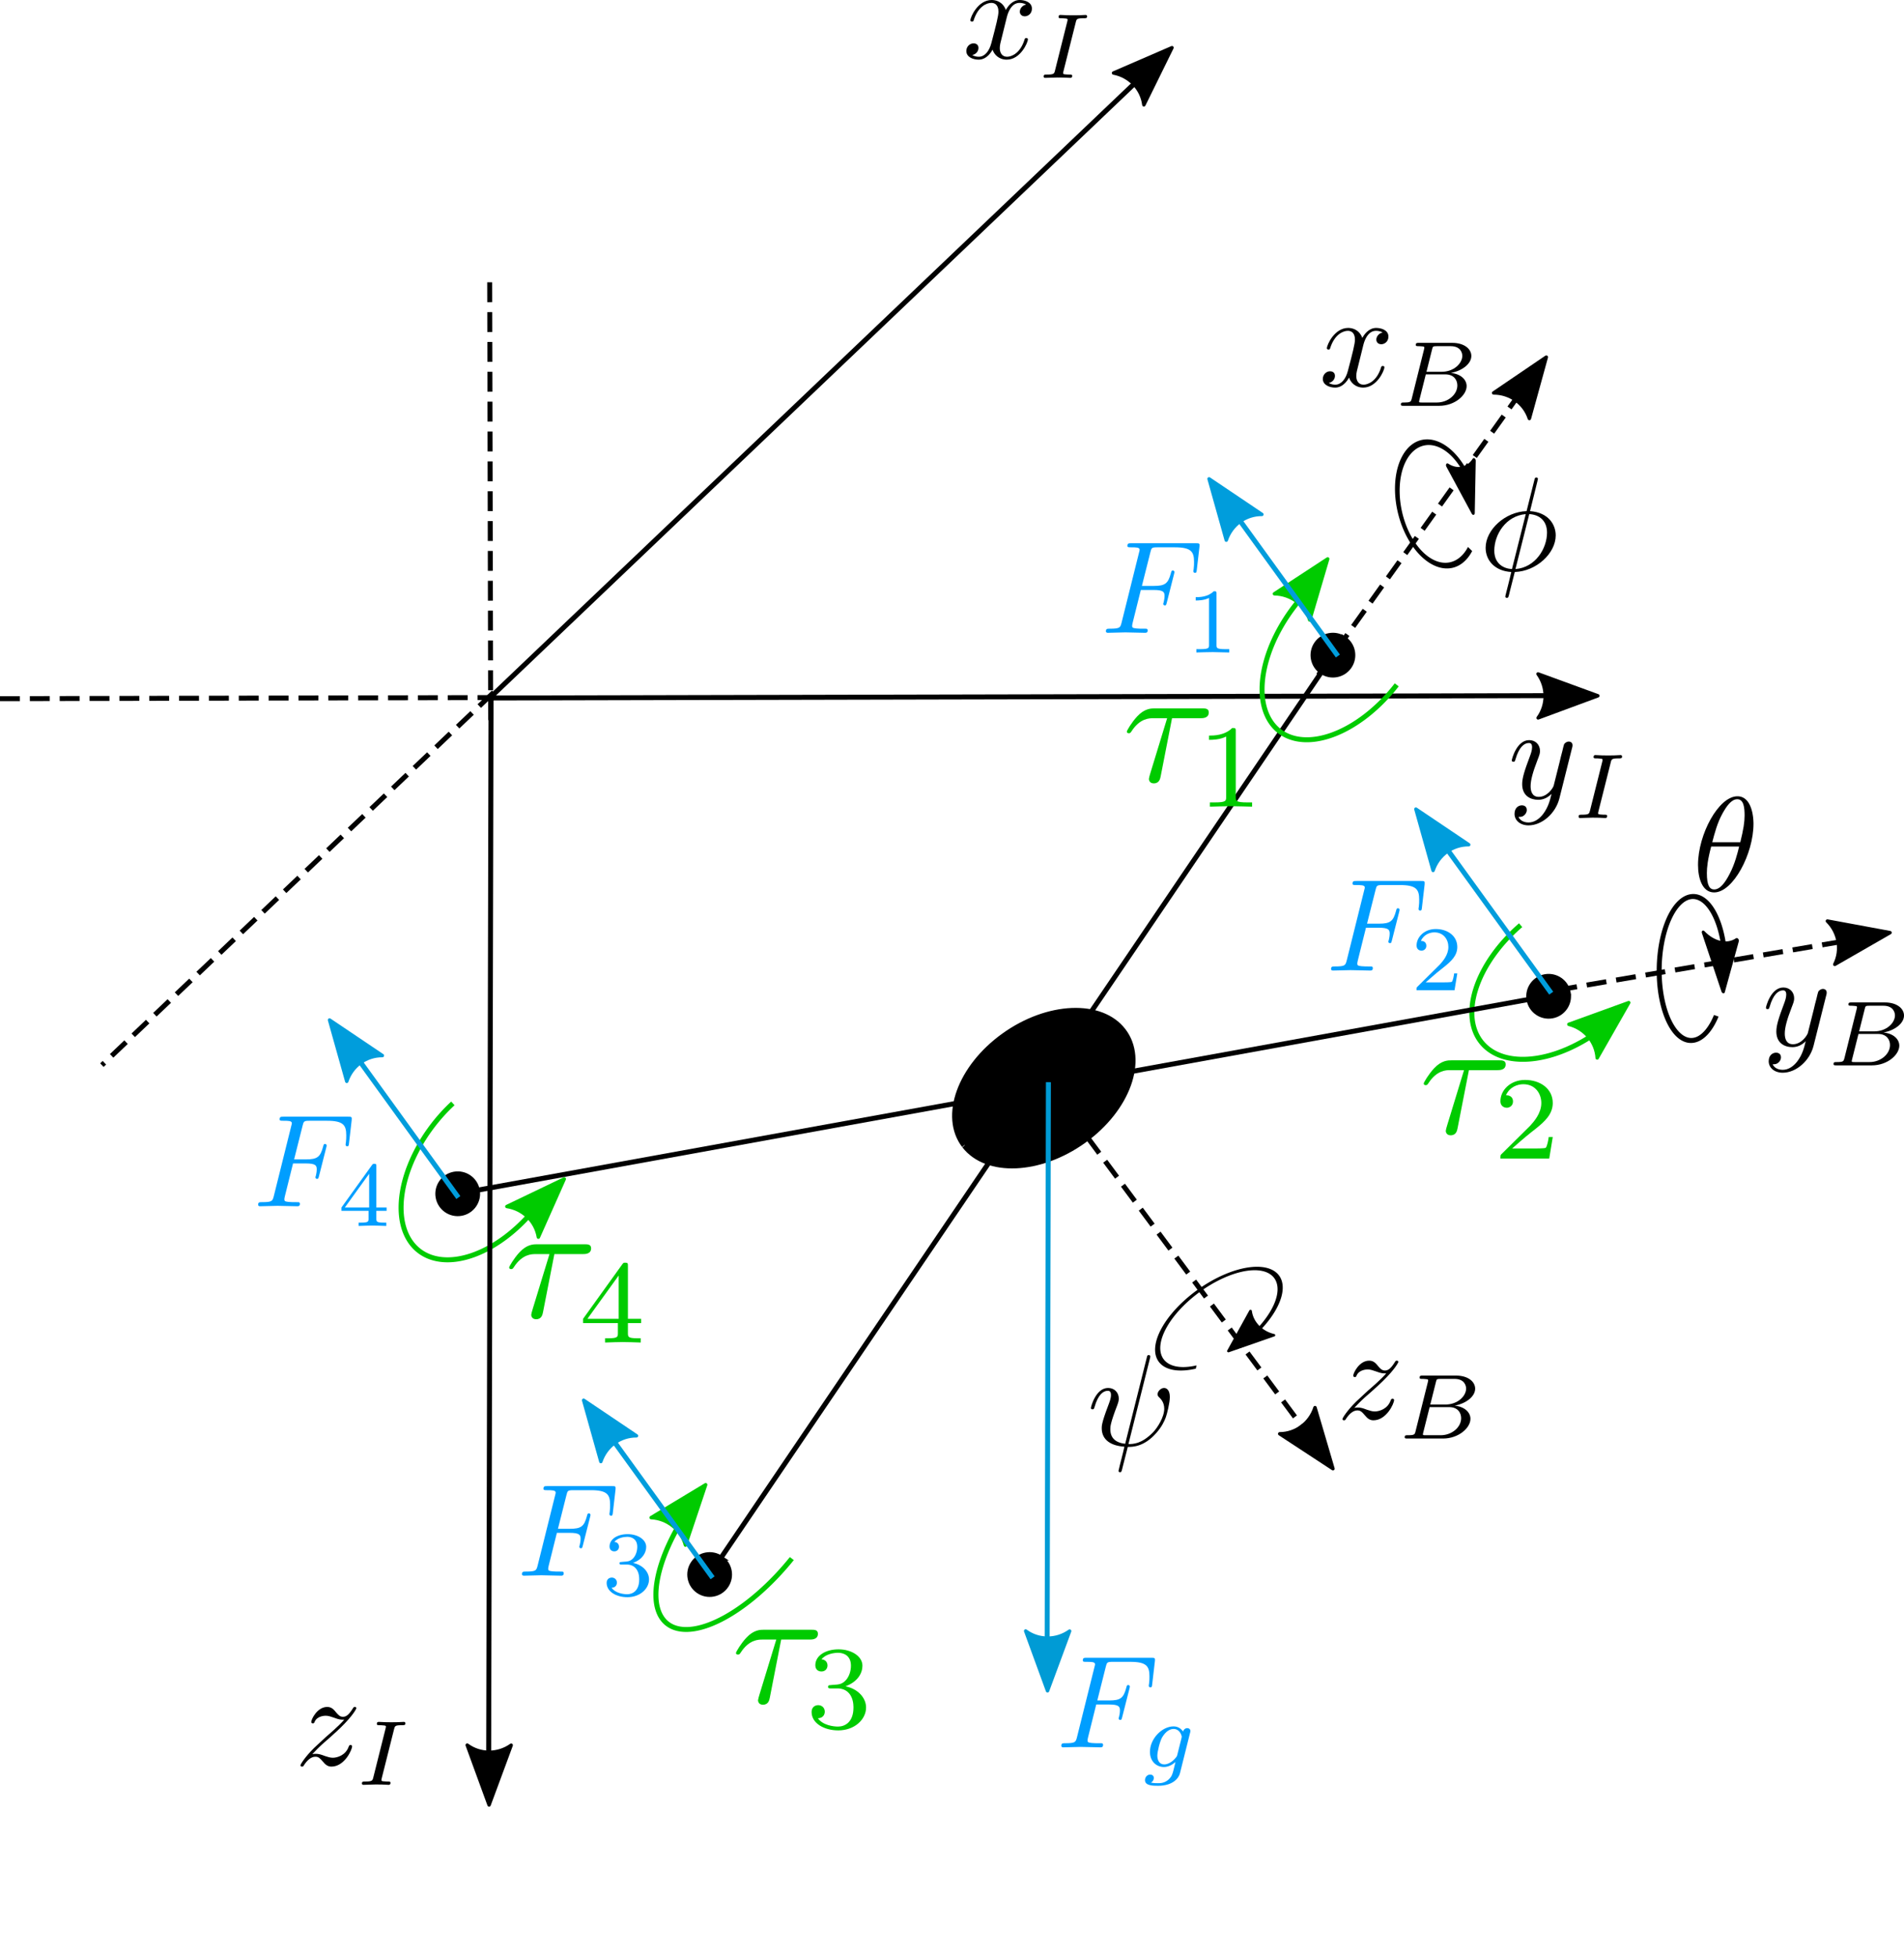<?xml version="1.0" encoding="UTF-8" standalone="no"?>
<!-- Created with Inkscape (http://www.inkscape.org/) -->

<svg
   xmlns:dc="http://purl.org/dc/elements/1.1/"
   xmlns:cc="http://creativecommons.org/ns#"
   xmlns:rdf="http://www.w3.org/1999/02/22-rdf-syntax-ns#"
   xmlns:svg="http://www.w3.org/2000/svg"
   xmlns="http://www.w3.org/2000/svg"
   xmlns:sodipodi="http://sodipodi.sourceforge.net/DTD/sodipodi-0.dtd"
   xmlns:inkscape="http://www.inkscape.org/namespaces/inkscape"
   id="svg2"
   version="1.1"
   inkscape:version="0.91 r13725"
   xml:space="preserve"
   width="765.442"
   height="786.154"
   viewBox="0 0 765.442 786.154"
   sodipodi:docname="droneDiagram.svg"><sodipodi:namedview
     pagecolor="#ffffff"
     bordercolor="#666666"
     borderopacity="1"
     objecttolerance="10"
     gridtolerance="10"
     guidetolerance="10"
     inkscape:pageopacity="0"
     inkscape:pageshadow="2"
     inkscape:window-width="1280"
     inkscape:window-height="961"
     id="namedview4"
     showgrid="false"
     inkscape:zoom="1.2007818"
     inkscape:cx="329.7875"
     inkscape:cy="332.19351"
     inkscape:window-x="-8"
     inkscape:window-y="-8"
     inkscape:window-maximized="1"
     inkscape:current-layer="g10" /><defs
     id="defs6"><marker
       inkscape:isstock="true"
       style="overflow:visible;"
       id="Arrow2Lend"
       refX="0.0"
       refY="0.0"
       orient="auto"
       inkscape:stockid="Arrow2Lend"><path
         transform="scale(1.1) rotate(180) translate(1,0)"
         d="M 8.719,4.034 L -2.207,0.016 L 8.719,-4.002 C 6.973,-1.63 6.983,1.616 8.719,4.034 z "
         style="fill-rule:evenodd;stroke-width:0.625;stroke-linejoin:round;stroke:#00cb00;stroke-opacity:1;fill:#00cb00;fill-opacity:1"
         id="path4425" /></marker><marker
       inkscape:isstock="true"
       style="overflow:visible"
       id="Arrow2Lend-8"
       refX="0"
       refY="0"
       orient="auto"
       inkscape:stockid="Arrow2Lend"><path
         transform="matrix(-1.1,0,0,-1.1,-1.1,0)"
         d="M 8.719,4.034 -2.207,0.016 8.719,-4.002 c -1.745,2.372 -1.735,5.617 -6e-7,8.035 z"
         style="fill:#00cb00;fill-opacity:1;fill-rule:evenodd;stroke:#00cb00;stroke-width:0.625;stroke-linejoin:round;stroke-opacity:1"
         id="path4425-2"
         inkscape:connector-curvature="0" /></marker><marker
       inkscape:isstock="true"
       style="overflow:visible"
       id="Arrow2Lend-1"
       refX="0"
       refY="0"
       orient="auto"
       inkscape:stockid="Arrow2Lend"><path
         transform="matrix(-1.1,0,0,-1.1,-1.1,0)"
         d="M 8.719,4.034 -2.207,0.016 8.719,-4.002 c -1.745,2.372 -1.735,5.617 -6e-7,8.035 z"
         style="fill:#00cb00;fill-opacity:1;fill-rule:evenodd;stroke:#00cb00;stroke-width:0.625;stroke-linejoin:round;stroke-opacity:1"
         id="path4425-3"
         inkscape:connector-curvature="0" /></marker><marker
       inkscape:isstock="true"
       style="overflow:visible"
       id="Arrow2Lend-84"
       refX="0"
       refY="0"
       orient="auto"
       inkscape:stockid="Arrow2Lend"><path
         transform="matrix(-1.1,0,0,-1.1,-1.1,0)"
         d="M 8.719,4.034 -2.207,0.016 8.719,-4.002 c -1.745,2.372 -1.735,5.617 -6e-7,8.035 z"
         style="fill:#00cb00;fill-opacity:1;fill-rule:evenodd;stroke:#00cb00;stroke-width:0.625;stroke-linejoin:round;stroke-opacity:1"
         id="path4425-7"
         inkscape:connector-curvature="0" /></marker><marker
       inkscape:isstock="true"
       style="overflow:visible"
       id="Arrow2Lend-0"
       refX="0"
       refY="0"
       orient="auto"
       inkscape:stockid="Arrow2Lend"><path
         transform="matrix(-1.1,0,0,-1.1,-1.1,0)"
         d="M 8.719,4.034 -2.207,0.016 8.719,-4.002 c -1.745,2.372 -1.735,5.617 -6e-7,8.035 z"
         style="fill:#00cb00;fill-opacity:1;fill-rule:evenodd;stroke:#00cb00;stroke-width:0.625;stroke-linejoin:round;stroke-opacity:1"
         id="path4425-6"
         inkscape:connector-curvature="0" /></marker><marker
       inkscape:isstock="true"
       style="overflow:visible"
       id="Arrow2Lend-1-7"
       refX="0"
       refY="0"
       orient="auto"
       inkscape:stockid="Arrow2Lend"><path
         transform="matrix(-1.1,0,0,-1.1,-1.1,0)"
         d="M 8.719,4.034 -2.207,0.016 8.719,-4.002 c -1.745,2.372 -1.735,5.617 -6e-7,8.035 z"
         style="fill:#00cb00;fill-opacity:1;fill-rule:evenodd;stroke:#00cb00;stroke-width:0.625;stroke-linejoin:round;stroke-opacity:1"
         id="path4425-3-2"
         inkscape:connector-curvature="0" /></marker></defs><g
     transform="matrix(1.25,0,0,-1.25,0,786.154)"
     inkscape:label="droneDiagram"
     inkscape:groupmode="layer"
     id="g10"><g
       style="fill:#00cb00;fill-opacity:1;stroke:#00cb00;stroke-opacity:1"
       id="g154-6-7"
       transform="matrix(-0.957,-0.779,-0.779,0.957,476.439,633.498)"><path
         d="m 419.84,-172.993 -16.435,-2.324 14.026,-8.877 c -1.723,3.831 -0.735,8.352 2.409,11.202 z"
         style="fill:#00cb00;fill-opacity:1;fill-rule:evenodd;stroke:#00cb00;stroke-width:0.891;stroke-linecap:butt;stroke-linejoin:round;stroke-miterlimit:4;stroke-dasharray:none;stroke-opacity:1"
         id="path156-1-9"
         inkscape:connector-curvature="0" /></g><g
       style="fill:#00cb00;fill-opacity:1;stroke:#00cb00;stroke-opacity:1"
       id="g154-6-4"
       transform="matrix(-0.952,-0.785,-0.785,0.952,663.97,922.768)"><path
         d="m 408.832,-172.119 -16.498,-1.822 13.749,-9.301 c -1.605,3.882 -0.48,8.371 2.75,11.123 z"
         style="fill:#00cb00;fill-opacity:1;fill-rule:evenodd;stroke:#00cb00;stroke-width:0.891;stroke-linecap:butt;stroke-linejoin:round;stroke-miterlimit:4;stroke-dasharray:none;stroke-opacity:1"
         id="path156-1-1"
         inkscape:connector-curvature="0" /></g><g
       style="fill:#00cb00;fill-opacity:1;stroke:#00cb00;stroke-opacity:1"
       id="g154-6"
       transform="matrix(-0.944,-0.795,-0.795,0.944,752.89,784.869)"><path
         d="m 407.225,-171.192 -15.579,-5.728 15.579,-5.73 c -2.49,3.383 -2.475,8.011 0,11.458 z"
         style="fill:#00cb00;fill-opacity:1;fill-rule:evenodd;stroke:#00cb00;stroke-width:0.891;stroke-linecap:butt;stroke-linejoin:round;stroke-miterlimit:4;stroke-dasharray:none;stroke-opacity:1"
         id="path156-1"
         inkscape:connector-curvature="0" /></g><path
       sodipodi:open="true"
       d="m -10.936,-296.597 a 21.174,34.861 0 0 1 -12.274,31.632 21.174,34.861 0 0 1 -22.593,-5.042 21.174,34.861 0 0 1 -6.717,-35.87"
       sodipodi:end="3.411027"
       sodipodi:start="0"
       sodipodi:ry="34.861221"
       sodipodi:rx="21.174179"
       sodipodi:cy="-296.59735"
       sodipodi:cx="-32.110435"
       sodipodi:type="arc"
       transform="matrix(0.791,-0.612,-0.612,-0.791,0,0)"
       id="path4398-82"
       style="color:#000000;clip-rule:nonzero;display:inline;overflow:visible;visibility:visible;opacity:1;isolation:auto;mix-blend-mode:normal;color-interpolation:sRGB;color-interpolation-filters:linearRGB;solid-color:#000000;solid-opacity:1;fill:none;fill-opacity:1;fill-rule:nonzero;stroke:#00cb00;stroke-width:1.6;stroke-linecap:butt;stroke-linejoin:miter;stroke-miterlimit:4;stroke-dasharray:none;stroke-dashoffset:0;stroke-opacity:1;color-rendering:auto;image-rendering:auto;shape-rendering:auto;text-rendering:auto;enable-background:accumulate" /><path
       sodipodi:open="true"
       d="m 118.411,-256.217 a 18.02,40.975 0 0 1 -16.762,40.875 18.02,40.975 0 0 1 -19.103,-35.164"
       sodipodi:end="3.0017584"
       sodipodi:start="0"
       sodipodi:ry="40.974957"
       sodipodi:rx="18.020414"
       sodipodi:cy="-256.2171"
       sodipodi:cx="100.39102"
       sodipodi:type="arc"
       transform="matrix(0.794,-0.607,-0.627,-0.779,0,0)"
       id="path4398-8"
       style="color:#000000;clip-rule:nonzero;display:inline;overflow:visible;visibility:visible;opacity:1;isolation:auto;mix-blend-mode:normal;color-interpolation:sRGB;color-interpolation-filters:linearRGB;solid-color:#000000;solid-opacity:1;fill:none;fill-opacity:1;fill-rule:nonzero;stroke:#00cb00;stroke-width:1.6;stroke-linecap:butt;stroke-linejoin:miter;stroke-miterlimit:4;stroke-dasharray:none;stroke-dashoffset:0;stroke-opacity:1;color-rendering:auto;image-rendering:auto;shape-rendering:auto;text-rendering:auto;enable-background:accumulate" /><path
       sodipodi:open="true"
       d="m 98.347,-589.213 a 21.174,34.861 0 0 1 -20.818,34.856 21.174,34.861 0 0 1 -21.518,-33.684"
       sodipodi:end="3.1079562"
       sodipodi:start="0"
       sodipodi:ry="34.861221"
       sodipodi:rx="21.174179"
       sodipodi:cy="-589.21307"
       sodipodi:cx="77.173309"
       sodipodi:type="arc"
       transform="matrix(0.637,-0.771,-0.771,-0.637,0,0)"
       id="path4398-5"
       style="color:#000000;clip-rule:nonzero;display:inline;overflow:visible;visibility:visible;opacity:1;isolation:auto;mix-blend-mode:normal;color-interpolation:sRGB;color-interpolation-filters:linearRGB;solid-color:#000000;solid-opacity:1;fill:none;fill-opacity:1;fill-rule:nonzero;stroke:#00cb00;stroke-width:1.6;stroke-linecap:butt;stroke-linejoin:miter;stroke-miterlimit:4;stroke-dasharray:none;stroke-dashoffset:0;stroke-opacity:1;color-rendering:auto;image-rendering:auto;shape-rendering:auto;text-rendering:auto;enable-background:accumulate" /><g
       id="g14"
       transform="matrix(1,0,0,-1,0,628.924)"><path
         d="m 157.168,224.461 354.648,-0.789"
         style="fill:none;stroke:#000000;stroke-width:1.6;stroke-linecap:butt;stroke-linejoin:miter;stroke-miterlimit:4;stroke-dasharray:none;stroke-opacity:1"
         id="path16"
         inkscape:connector-curvature="0" /></g><g
       id="g18"
       transform="matrix(-1,-0.002,-0.002,1,0,628.924)"><path
         d="m -494.213,-217.713 -19.227,-7.07 19.227,-7.07 c -3.072,4.172 -3.053,9.883 0,14.14 z"
         style="fill:#000000;fill-opacity:1;fill-rule:evenodd;stroke:#000000;stroke-width:1.1;stroke-linecap:butt;stroke-linejoin:round;stroke-miterlimit:4;stroke-dasharray:none;stroke-opacity:1"
         id="path20"
         inkscape:connector-curvature="0" /></g><path
       d="m 505.586,388.334 0.008,0.035 0.008,0.023 0.007,0.051 0.016,0.043 0.012,0.051 0.008,0.043 0.015,0.035 0.008,0.043 0.008,0.031 0.012,0.035 0,0.036 0.007,0.035 0.008,0.031 0.008,0.027 0,0.024 0.008,0.027 0,0.023 0.011,0.028 0,0.027 0.008,0.039 0,0.137 0.008,0.043 0,0.101 c 0,0.774 -0.586,1.149 -1.226,1.149 -0.422,0 -1.106,-0.254 -1.489,-0.891 -0.082,-0.215 -0.422,-1.515 -0.586,-2.289 -0.304,-1.097 -0.593,-2.246 -0.847,-3.386 l -1.914,-7.625 c -0.164,-0.641 -1.985,-3.598 -4.782,-3.598 -2.16,0 -2.636,1.851 -2.636,3.426 0,1.949 0.734,4.586 2.168,8.3 0.683,1.743 0.851,2.211 0.851,3.063 0,1.894 -1.351,3.461 -3.476,3.461 -4.032,0 -5.598,-6.133 -5.598,-6.524 0,-0.425 0.426,-0.425 0.519,-0.425 0.426,0 0.461,0.093 0.672,0.773 1.149,3.988 2.832,5.246 4.278,5.246 0.34,0 1.062,0 1.062,-1.351 0,-1.063 -0.426,-2.153 -0.722,-2.969 -1.692,-4.488 -2.465,-6.902 -2.465,-8.902 0,-3.758 2.679,-5.036 5.168,-5.036 1.668,0 3.097,0.723 4.281,1.907 -0.547,-2.196 -1.047,-4.278 -2.75,-6.532 -1.106,-1.429 -2.711,-2.672 -4.66,-2.672 -0.586,0 -2.5,0.137 -3.223,1.79 0.68,0 1.242,0 1.82,0.515 0.426,0.367 0.852,0.93 0.852,1.727 0,1.32 -1.141,1.488 -1.566,1.488 -0.969,0 -2.379,-0.68 -2.379,-2.754 0,-2.125 1.879,-3.691 4.496,-3.691 4.371,0 8.726,3.871 9.926,8.648 l 4.066,16.184 z"
       style="fill:#000000;fill-opacity:1;fill-rule:evenodd;stroke:none"
       id="path22"
       inkscape:connector-curvature="0" /><path
       d="m 518.043,383.767 0.023,0.094 0.028,0.086 0.015,0.082 0.028,0.078 0.023,0.078 0.028,0.075 0.023,0.07 0.027,0.058 0.035,0.067 0.032,0.051 0.035,0.062 0.043,0.051 0.043,0.043 0.051,0.039 0.05,0.043 0.118,0.07 0.078,0.031 0.078,0.036 0.082,0.027 0.086,0.023 0.051,0.008 0.05,0.012 0.051,0.008 0.063,0.008 0.175,0.023 0.063,0.012 0.066,0.008 0.067,0 0.078,0.007 0.066,0 0.078,0.008 0.086,0 0.075,0.008 0.171,0 0.094,0.012 0.391,0 c 0.75,0 1.09,0 1.09,0.617 0,0.273 -0.196,0.445 -0.461,0.445 -0.629,0 -1.368,-0.094 -2,-0.094 -0.645,0 -1.352,-0.027 -2.004,-0.027 l -2.043,0.027 c -0.653,0 -1.395,0.094 -2.047,0.094 -0.188,0 -0.621,0 -0.621,-0.656 0,-0.406 0.332,-0.406 0.976,-0.406 0.024,0 0.614,0 1.114,-0.071 0.605,-0.05 0.816,-0.074 0.816,-0.406 0,-0.18 -0.066,-0.394 -0.117,-0.629 l -3.945,-15.734 c -0.25,-0.969 -0.332,-1.274 -2.555,-1.274 -0.797,0 -1.094,0 -1.094,-0.648 0,-0.035 0,-0.418 0.465,-0.418 0.895,0 3.121,0.121 4,0.121 l 2.047,-0.027 c 0.656,0 1.394,-0.094 2.051,-0.094 0.187,0 0.621,0 0.621,0.656 0,0.41 -0.36,0.41 -0.946,0.41 -0.066,0 -0.687,0 -1.273,0.067 -0.691,0.051 -0.691,0.168 -0.691,0.441 0,0.028 0,0.215 0.121,0.649 l 3.945,15.679 z"
       style="fill:#000000;fill-opacity:1;fill-rule:evenodd;stroke:none"
       id="path24"
       inkscape:connector-curvature="0" /><path
       d="m 323.711,623.006 0.027,0.109 0.032,0.129 0.035,0.137 0.035,0.152 0.051,0.16 0.05,0.18 0.051,0.187 0.059,0.188 0.07,0.195 0.074,0.203 0.086,0.211 0.086,0.207 0.094,0.211 0.102,0.211 0.109,0.215 0.121,0.211 0.125,0.207 0.129,0.203 0.144,0.195 0.305,0.375 0.172,0.168 0.18,0.164 0.187,0.153 0.195,0.136 0.211,0.118 0.102,0.058 0.113,0.051 0.117,0.043 0.11,0.043 0.121,0.043 0.117,0.035 0.129,0.023 0.129,0.028 0.125,0.015 0.137,0.02 0.136,0.008 0.137,0 c 0.211,0 1.223,0 2.109,-0.547 -1.183,-0.211 -2.035,-1.274 -2.035,-2.285 0,-0.672 0.469,-1.489 1.61,-1.489 0.933,0 2.285,0.758 2.285,2.458 0,2.21 -2.5,2.789 -3.938,2.789 -2.457,0 -3.945,-2.247 -4.445,-3.215 -1.062,2.789 -3.352,3.215 -4.566,3.215 -4.414,0 -6.84,-5.461 -6.84,-6.524 0,-0.426 0.426,-0.426 0.519,-0.426 0.332,0 0.469,0.094 0.547,0.469 1.438,4.492 4.242,5.555 5.68,5.555 0.808,0 2.277,-0.375 2.277,-2.832 0,-1.309 -0.715,-4.16 -2.277,-10.086 -0.68,-2.629 -2.16,-4.406 -4.031,-4.406 -0.254,0 -1.227,0 -2.11,0.554 1.063,0.203 1.989,1.086 1.989,2.285 0,1.141 -0.926,1.473 -1.563,1.473 -1.277,0 -2.34,-1.098 -2.34,-2.457 0,-1.941 2.125,-2.789 3.981,-2.789 2.804,0 4.32,2.965 4.457,3.215 0.5,-1.567 2.031,-3.215 4.566,-3.215 4.371,0 6.793,5.457 6.793,6.52 0,0.425 -0.383,0.425 -0.519,0.425 -0.372,0 -0.465,-0.168 -0.543,-0.457 -1.395,-4.535 -4.278,-5.554 -5.637,-5.554 -1.66,0 -2.34,1.351 -2.34,2.796 0,0.938 0.254,1.864 0.73,3.727 l 1.438,5.809 z"
       style="fill:#000000;fill-opacity:1;fill-rule:evenodd;stroke:none"
       id="path26"
       inkscape:connector-curvature="0" /><path
       d="m 345.984,621.779 0.024,0.094 0.027,0.086 0.024,0.086 0.019,0.074 0.024,0.078 0.027,0.078 0.023,0.067 0.036,0.058 0.027,0.07 0.031,0.051 0.035,0.059 0.043,0.051 0.043,0.043 0.102,0.086 0.058,0.031 0.071,0.035 0.066,0.035 0.078,0.035 0.082,0.024 0.094,0.027 0.043,0.008 0.102,0.015 0.062,0.008 0.059,0.008 0.058,0.012 0.059,0.008 0.062,0.007 0.067,0.008 0.066,0 0.078,0.008 0.067,0 0.078,0.012 0.086,0 0.074,0.008 0.18,0 0.086,0.007 0.39,0 c 0.75,0 1.09,0 1.09,0.621 0,0.27 -0.195,0.442 -0.461,0.442 -0.629,0 -1.367,-0.094 -2,-0.094 -0.644,0 -1.351,-0.023 -2.004,-0.023 l -2.043,0.023 c -0.652,0 -1.394,0.094 -2.047,0.094 -0.187,0 -0.621,0 -0.621,-0.656 0,-0.407 0.332,-0.407 0.977,-0.407 0.023,0 0.613,0 1.113,-0.07 0.606,-0.051 0.816,-0.074 0.816,-0.406 0,-0.18 -0.066,-0.391 -0.117,-0.629 l -3.945,-15.734 c -0.238,-0.969 -0.332,-1.274 -2.555,-1.274 -0.797,0 -1.086,0 -1.086,-0.648 0,-0.032 0,-0.414 0.457,-0.414 0.895,0 3.121,0.117 4.008,0.117 l 2.039,-0.024 c 0.657,0 1.395,-0.093 2.051,-0.093 0.188,0 0.621,0 0.621,0.652 0,0.41 -0.359,0.41 -0.945,0.41 -0.067,0 -0.688,0 -1.274,0.067 -0.691,0.05 -0.691,0.171 -0.691,0.441 0,0.027 0,0.215 0.121,0.648 l 3.945,15.68 z"
       style="fill:#000000;fill-opacity:1;fill-rule:evenodd;stroke:none"
       id="path28"
       inkscape:connector-curvature="0" /><g
       id="g30"
       transform="matrix(1,0,0,-1,0,628.924)"><path
         d="m 157.926,223.699 -0.789,354.649"
         style="fill:none;stroke:#000000;stroke-width:1.6;stroke-linecap:butt;stroke-linejoin:miter;stroke-miterlimit:4;stroke-dasharray:none;stroke-opacity:1"
         id="path32"
         inkscape:connector-curvature="0" /></g><g
       id="g34"
       transform="matrix(0.002,1,1,-0.002,0,628.924)"><path
         d="m -560.892,165.526 -19.227,-7.071 19.227,-7.07 c -3.069,4.175 -3.053,9.886 0,14.141 z"
         style="fill:#000000;fill-opacity:1;fill-rule:evenodd;stroke:#000000;stroke-width:1.1;stroke-linecap:butt;stroke-linejoin:round;stroke-miterlimit:4;stroke-dasharray:none;stroke-opacity:1"
         id="path36"
         inkscape:connector-curvature="0" /></g><path
       d="m 100.441,64.806 0.211,0.231 0.203,0.215 0.208,0.211 0.195,0.203 0.187,0.195 0.188,0.188 0.176,0.187 0.171,0.18 0.168,0.168 0.172,0.164 0.325,0.324 0.152,0.145 0.16,0.152 0.297,0.281 0.289,0.27 0.281,0.257 0.281,0.247 0.274,0.246 0.551,0.476 0.281,0.246 0.281,0.239 c 0,0.043 2.617,2.285 4.149,3.816 4.023,3.945 4.957,5.98 4.957,6.133 0,0.426 -0.391,0.426 -0.465,0.426 -0.297,0 -0.426,-0.079 -0.641,-0.461 -1.265,-2.032 -2.148,-2.711 -3.179,-2.711 -1.02,0 -1.52,0.636 -2.161,1.351 -0.797,0.985 -1.511,1.821 -2.925,1.821 -3.172,0 -5.118,-3.93 -5.118,-4.825 0,-0.211 0.118,-0.457 0.508,-0.457 0.383,0 0.461,0.211 0.547,0.457 0.809,1.957 3.266,2 3.598,2 0.89,0 1.699,-0.304 2.668,-0.636 1.703,-0.641 2.168,-0.641 3.273,-0.641 -1.527,-1.816 -5.094,-4.879 -5.883,-5.551 L 101,66.799 c -2.883,-2.84 -4.371,-5.258 -4.371,-5.555 0,-0.426 0.426,-0.426 0.504,-0.426 0.347,0 0.426,0.086 0.68,0.547 0.988,1.488 2.246,2.637 3.605,2.637 0.977,0 1.402,-0.395 2.457,-1.61 0.734,-0.89 1.488,-1.574 2.707,-1.574 4.199,0 6.656,5.383 6.656,6.524 0,0.214 -0.168,0.425 -0.5,0.425 -0.39,0 -0.468,-0.246 -0.605,-0.55 -0.969,-2.758 -3.672,-3.547 -5.086,-3.547 -0.832,0 -1.606,0.246 -2.5,0.543 -1.426,0.543 -2.067,0.714 -2.957,0.714 -0.086,0 -0.758,0 -1.149,-0.121 z"
       style="fill:#000000;fill-opacity:1;fill-rule:evenodd;stroke:none"
       id="path38"
       inkscape:connector-curvature="0" /><path
       d="m 126.742,72.861 0.028,0.094 0.023,0.086 0.02,0.086 0.023,0.074 0.027,0.078 0.024,0.074 0.027,0.071 0.024,0.058 0.035,0.067 0.035,0.05 0.031,0.063 0.043,0.051 0.043,0.043 0.051,0.043 0.051,0.039 0.062,0.035 0.059,0.035 0.074,0.035 0.078,0.031 0.086,0.028 0.086,0.023 0.051,0.008 0.05,0.012 0.051,0.007 0.059,0.008 0.051,0.008 0.058,0.008 0.071,0.012 0.058,0.007 0.067,0.008 0.07,0 0.066,0.008 0.078,0 0.075,0.008 0.078,0 0.086,0.008 0.168,0 0.093,0.011 0.391,0 c 0.75,0 1.09,0 1.09,0.622 0,0.269 -0.195,0.441 -0.469,0.441 -0.621,0 -1.359,-0.094 -1.988,-0.094 -0.649,0 -1.352,-0.027 -2.008,-0.027 l -2.039,0.027 c -0.656,0 -1.406,0.094 -2.051,0.094 -0.187,0 -0.629,0 -0.629,-0.656 0,-0.407 0.34,-0.407 0.985,-0.407 0.027,0 0.613,0 1.117,-0.07 0.601,-0.051 0.816,-0.074 0.816,-0.406 0,-0.18 -0.07,-0.391 -0.121,-0.629 l -3.945,-15.734 c -0.246,-0.969 -0.34,-1.274 -2.551,-1.274 -0.801,0 -1.098,0 -1.098,-0.648 0,-0.035 0,-0.418 0.469,-0.418 0.891,0 3.121,0.121 3.996,0.121 l 2.051,-0.028 c 0.652,0 1.395,-0.093 2.047,-0.093 0.187,0 0.621,0 0.621,0.656 0,0.41 -0.356,0.41 -0.941,0.41 -0.071,0 -0.692,0 -1.278,0.067 -0.687,0.05 -0.687,0.171 -0.687,0.441 0,0.027 0,0.215 0.117,0.648 l 3.945,15.68 z"
       style="fill:#000000;fill-opacity:1;fill-rule:evenodd;stroke:none"
       id="path40"
       inkscape:connector-curvature="0" /><g
       id="g42"
       transform="matrix(1,0,0,-1,0,628.924)"><path
         d="M 157.594,224.367 375.383,16.84"
         style="fill:none;stroke:#000000;stroke-width:1.6;stroke-linecap:butt;stroke-linejoin:miter;stroke-miterlimit:4;stroke-dasharray:none;stroke-opacity:1"
         id="path44"
         inkscape:connector-curvature="0" /></g><g
       id="g46"
       transform="matrix(-1,-0.953,-0.953,1,0,628.924)"><path
         d="m -175.95,-191.159 -13.921,-5.121 13.92,-5.118 c -2.223,3.022 -2.212,7.158 0.001,10.239 z"
         style="fill:#000000;fill-opacity:1;fill-rule:evenodd;stroke:#000000;stroke-width:0.796;stroke-linecap:butt;stroke-linejoin:round;stroke-miterlimit:4;stroke-dasharray:none;stroke-opacity:1"
         id="path48"
         inkscape:connector-curvature="0" /></g><g
       style="stroke-width:1.6;stroke-miterlimit:4;stroke-dasharray:6.4,3.2;stroke-dashoffset:0"
       id="g50"
       transform="matrix(1,0,0,-1,0,628.924)"><path
         d="m 0,224.684 158.93,-0.356"
         style="fill:none;stroke:#000000;stroke-width:1.6;stroke-linecap:butt;stroke-linejoin:miter;stroke-miterlimit:4;stroke-dasharray:6.4,3.2;stroke-dashoffset:0;stroke-opacity:1"
         id="path52"
         inkscape:connector-curvature="0" /></g><g
       style="stroke-width:1.6;stroke-miterlimit:4;stroke-dasharray:6.4,3.2;stroke-dashoffset:0"
       id="g54"
       transform="matrix(1,0,0,-1,0,628.924)"><path
         d="m 157.492,90.77 0.317,141.957"
         style="fill:none;stroke:#000000;stroke-width:1.6;stroke-linecap:butt;stroke-linejoin:miter;stroke-miterlimit:4;stroke-dasharray:6.4,3.2;stroke-dashoffset:0;stroke-opacity:1"
         id="path56"
         inkscape:connector-curvature="0" /></g><path
       inkscape:connector-curvature="0"
       id="path60"
       style="fill:none;stroke:#000000;stroke-width:1.6;stroke-linecap:butt;stroke-linejoin:miter;stroke-miterlimit:4;stroke-dasharray:6.4,3.2;stroke-dashoffset:0;stroke-opacity:1"
       d="M 158.777,406.272 32.77,286.397" /><g
       style="stroke-width:1.6;stroke-miterlimit:4;stroke-dasharray:6.4,3.2;stroke-dashoffset:0"
       id="g62"
       transform="matrix(1,0,0,-1,0,628.924)"><path
         d="M 500.852,318.391 605.617,300.516"
         style="fill:none;stroke:#000000;stroke-width:1.6;stroke-linecap:butt;stroke-linejoin:miter;stroke-miterlimit:4;stroke-dasharray:6.4,3.2;stroke-dashoffset:0;stroke-opacity:1"
         id="path64"
         inkscape:connector-curvature="0" /></g><g
       id="g66"
       transform="matrix(-1,-0.171,-0.171,1,0,628.924)"><path
         d="m -521.803,-385.423 -18.956,-6.968 18.959,-6.969 c -3.03,4.112 -3.014,9.744 -0.003,13.937 z"
         style="fill:#000000;fill-opacity:1;fill-rule:evenodd;stroke:#000000;stroke-width:1.084;stroke-linecap:butt;stroke-linejoin:round;stroke-miterlimit:4;stroke-dasharray:none;stroke-opacity:1"
         id="path68"
         inkscape:connector-curvature="0" /></g><g
       id="g70"
       transform="matrix(1,0,0,-1,0,628.924)"><path
         d="M 228.305,506.238 428.762,210.582"
         style="fill:none;stroke:#000000;stroke-width:1.6;stroke-linecap:butt;stroke-linejoin:miter;stroke-miterlimit:4;stroke-dasharray:none;stroke-opacity:1"
         id="path72"
         inkscape:connector-curvature="0" /></g><g
       id="g74"
       transform="matrix(0.678,1,1,-0.678,0,628.924)"><path
         d="m -235.576,391.546 c 0,2.922 -2.374,5.297 -5.297,5.295 -2.925,0.002 -5.3,-2.372 -5.298,-5.295 -0.002,-2.925 2.374,-5.297 5.296,-5.298 2.926,0.001 5.299,2.372 5.299,5.298 z"
         style="fill:#000000;fill-opacity:1;fill-rule:evenodd;stroke:#000000;stroke-width:1.324;stroke-linecap:butt;stroke-linejoin:miter;stroke-miterlimit:4;stroke-dasharray:none;stroke-opacity:1"
         id="path76"
         inkscape:connector-curvature="0" /></g><g
       id="g78"
       transform="matrix(0.678,1,1,-0.678,0,628.924)"><path
         d="m 60.08,391.547 c 0,2.921 -2.373,5.296 -5.297,5.294 -2.924,0.002 -5.295,-2.371 -5.297,-5.295 0,-2.926 2.373,-5.297 5.298,-5.299 2.923,0.002 5.297,2.374 5.296,5.3 z"
         style="fill:#000000;fill-opacity:1;fill-rule:evenodd;stroke:#000000;stroke-width:1.324;stroke-linecap:butt;stroke-linejoin:miter;stroke-miterlimit:4;stroke-dasharray:none;stroke-opacity:1"
         id="path80"
         inkscape:connector-curvature="0" /></g><g
       id="g82"
       transform="matrix(0.953,0.542,0.449,-1,0,628.924)"><path
         d="m 121.08,433.826 c -2.424,-10.567 8.209,-20.472 23.76,-22.138 15.55,-1.662 30.149,5.546 32.621,16.108 2.471,10.562 -8.116,20.491 -23.661,22.187 -15.544,1.694 -30.17,-5.483 -32.693,-16.041"
         style="fill:#000000;fill-opacity:1;fill-rule:nonzero;stroke:#000000;stroke-width:1.774;stroke-linecap:butt;stroke-linejoin:miter;stroke-miterlimit:4;stroke-dasharray:none;stroke-opacity:1"
         id="path84"
         inkscape:connector-curvature="0" /></g><g
       id="g86"
       transform="matrix(1,0,0,-1,0,628.924)"><path
         d="M 147.504,383.836 498.359,320.18"
         style="fill:none;stroke:#000000;stroke-width:1.6;stroke-linecap:butt;stroke-linejoin:miter;stroke-miterlimit:4;stroke-dasharray:none;stroke-opacity:1"
         id="path88"
         inkscape:connector-curvature="0" /></g><g
       id="g90"
       transform="matrix(1,0.181,0.181,-1,0,628.924)"><path
         d="m 81.553,397.515 c -10e-4,3.476 -2.822,6.297 -6.298,6.295 -3.477,0.002 -6.297,-2.818 -6.295,-6.295 -0.002,-3.476 2.818,-6.297 6.295,-6.299 3.476,0.002 6.296,2.822 6.298,6.299 z"
         style="fill:#000000;fill-opacity:1;fill-rule:evenodd;stroke:#000000;stroke-width:1.574;stroke-linecap:butt;stroke-linejoin:miter;stroke-miterlimit:4;stroke-dasharray:none;stroke-opacity:1"
         id="path92"
         inkscape:connector-curvature="0" /></g><g
       id="g94"
       transform="matrix(1,0.181,0.181,-1,0,628.924)"><path
         d="m 432.409,397.516 c 0.002,3.473 -2.822,6.296 -6.295,6.295 -3.477,0.002 -6.3,-2.823 -6.299,-6.295 0.002,-3.476 2.823,-6.3 6.299,-6.299 3.476,0.002 6.296,2.823 6.295,6.299 z"
         style="fill:#000000;fill-opacity:1;fill-rule:evenodd;stroke:#000000;stroke-width:1.574;stroke-linecap:butt;stroke-linejoin:miter;stroke-miterlimit:4;stroke-dasharray:none;stroke-opacity:1"
         id="path96"
         inkscape:connector-curvature="0" /></g><path
       inkscape:connector-curvature="0"
       id="path100"
       style="fill:none;stroke:#000000;stroke-width:1.6;stroke-linecap:butt;stroke-linejoin:miter;stroke-miterlimit:4;stroke-dasharray:6.4,3.2;stroke-dashoffset:0;stroke-opacity:1"
       d="m 424.023,411.858 72.016,100.636" /><g
       id="g102"
       transform="matrix(-0.716,-1,-1,0.716,0,628.924)"><path
         d="m -143.842,-377.379 -15.638,-5.751 15.636,-5.748 c -2.496,3.396 -2.482,8.038 0.002,11.499 z"
         style="fill:#000000;fill-opacity:1;fill-rule:evenodd;stroke:#000000;stroke-width:0.895;stroke-linecap:butt;stroke-linejoin:round;stroke-miterlimit:4;stroke-dasharray:none;stroke-opacity:1"
         id="path104"
         inkscape:connector-curvature="0" /></g><path
       d="m 438.363,517.549 0.024,0.113 0.035,0.125 0.035,0.137 0.035,0.152 0.051,0.164 0.051,0.176 0.051,0.187 0.058,0.188 0.067,0.195 0.078,0.207 0.086,0.211 0.082,0.203 0.093,0.215 0.106,0.211 0.109,0.215 0.117,0.211 0.258,0.406 0.145,0.195 0.304,0.375 0.172,0.172 0.176,0.16 0.188,0.153 0.195,0.136 0.215,0.121 0.101,0.059 0.11,0.051 0.121,0.043 0.109,0.043 0.117,0.043 0.121,0.031 0.129,0.027 0.125,0.024 0.129,0.019 0.137,0.016 0.133,0.008 0.137,0 c 0.214,0 1.226,0 2.109,-0.543 -1.18,-0.211 -2.031,-1.278 -2.031,-2.289 0,-0.672 0.468,-1.489 1.605,-1.489 0.938,0 2.289,0.758 2.289,2.461 0,2.211 -2.5,2.789 -3.937,2.789 -2.457,0 -3.946,-2.246 -4.45,-3.214 -1.062,2.789 -3.347,3.214 -4.566,3.214 -4.41,0 -6.836,-5.46 -6.836,-6.523 0,-0.426 0.426,-0.426 0.52,-0.426 0.332,0 0.468,0.094 0.543,0.469 1.437,4.488 4.246,5.551 5.679,5.551 0.809,0 2.282,-0.371 2.282,-2.832 0,-1.309 -0.715,-4.157 -2.282,-10.086 -0.679,-2.625 -2.16,-4.403 -4.027,-4.403 -0.258,0 -1.227,0 -2.109,0.551 1.062,0.203 1.988,1.09 1.988,2.289 0,1.141 -0.926,1.469 -1.567,1.469 -1.273,0 -2.335,-1.094 -2.335,-2.457 0,-1.937 2.125,-2.789 3.98,-2.789 2.805,0 4.32,2.969 4.453,3.215 0.504,-1.563 2.035,-3.215 4.567,-3.215 4.371,0 6.796,5.461 6.796,6.523 0,0.426 -0.382,0.426 -0.519,0.426 -0.375,0 -0.469,-0.172 -0.543,-0.461 -1.395,-4.531 -4.277,-5.551 -5.641,-5.551 -1.656,0 -2.336,1.352 -2.336,2.797 0,0.934 0.254,1.864 0.731,3.723 l 1.437,5.809 z"
       style="fill:#000000;fill-opacity:1;fill-rule:evenodd;stroke:none"
       id="path106"
       inkscape:connector-curvature="0" /><path
       d="m 454.035,500.736 -0.023,-0.09 -0.028,-0.086 -0.023,-0.086 -0.027,-0.078 -0.016,-0.074 -0.027,-0.078 -0.036,-0.067 -0.023,-0.058 -0.035,-0.063 -0.035,-0.058 -0.032,-0.051 -0.042,-0.051 -0.043,-0.043 -0.102,-0.086 -0.059,-0.031 -0.07,-0.035 -0.074,-0.027 -0.078,-0.032 -0.086,-0.027 -0.094,-0.016 -0.051,-0.019 -0.101,-0.016 -0.117,-0.015 -0.063,-0.012 -0.066,0 -0.059,-0.008 -0.07,-0.008 -0.075,0 -0.07,-0.008 -0.074,-0.007 -0.164,0 -0.082,-0.008 -0.274,0 -0.093,-0.012 -0.305,0 c -0.496,0 -0.879,0 -0.879,-0.617 0,-0.445 0.34,-0.445 0.879,-0.445 l 11.461,0 c 4.984,0 8.812,3.402 8.812,6.336 0,2.117 -1.921,3.921 -5.078,4.242 3.59,0.648 6.59,2.91 6.59,5.453 0,2.254 -2.277,4.211 -6.14,4.211 l -0.477,-1.067 c 3.027,0 3.711,-1.996 3.711,-3.109 0,-2.406 -2.699,-5.129 -6.668,-5.129 l -4.856,0 -0.214,-0.832 6.285,0 c 2.781,0 3.859,-1.84 3.859,-3.555 0,-2.933 -3.008,-5.488 -6.582,-5.488 l -4.777,0 c -0.918,0 -0.946,0.043 -0.946,0.309 0,0.023 0,0.168 0.122,0.613 l 2.039,8.121 0.214,0.832 1.809,7.227 c 0.223,0.922 0.266,1.011 1.5,1.011 l 4.504,0 0.477,1.067 -10.782,0 c -0.562,0 -0.945,0 -0.945,-0.656 0,-0.411 0.359,-0.411 0.945,-0.411 0.024,0 0.594,0 1.121,-0.066 0.629,-0.051 0.68,-0.117 0.68,-0.406 0,-0.063 0,-0.207 -0.117,-0.657 l -3.93,-15.734 z"
       style="fill:#000000;fill-opacity:1;fill-rule:evenodd;stroke:none"
       id="path108"
       inkscape:connector-curvature="0" /><path
       d="m 587.328,308.787 0.008,0.035 0.008,0.027 0.008,0.051 0.015,0.043 0.012,0.051 0.008,0.039 0.015,0.035 0.008,0.043 0.012,0.035 0.008,0.031 0,0.036 0.015,0.07 0.008,0.023 0,0.028 0.008,0.023 0,0.028 0.012,0.023 0,0.027 0.007,0.043 0,0.137 0.008,0.039 0,0.106 c 0,0.773 -0.586,1.144 -1.226,1.144 -0.422,0 -1.106,-0.254 -1.489,-0.891 -0.082,-0.214 -0.421,-1.515 -0.585,-2.289 -0.305,-1.097 -0.594,-2.246 -0.848,-3.382 l -1.914,-7.629 c -0.164,-0.637 -1.985,-3.598 -4.781,-3.598 -2.161,0 -2.637,1.855 -2.637,3.426 0,1.949 0.734,4.586 2.172,8.301 0.679,1.746 0.847,2.21 0.847,3.062 0,1.895 -1.351,3.461 -3.476,3.461 -4.031,0 -5.598,-6.133 -5.598,-6.523 0,-0.426 0.426,-0.426 0.52,-0.426 0.425,0 0.461,0.094 0.672,0.773 1.148,3.988 2.832,5.25 4.277,5.25 0.34,0 1.062,0 1.062,-1.351 0,-1.067 -0.425,-2.153 -0.722,-2.969 -1.692,-4.492 -2.465,-6.906 -2.465,-8.906 0,-3.758 2.68,-5.032 5.172,-5.032 1.664,0 3.094,0.723 4.277,1.903 -0.547,-2.192 -1.047,-4.278 -2.75,-6.532 -1.105,-1.425 -2.711,-2.667 -4.66,-2.667 -0.586,0 -2.5,0.136 -3.223,1.785 0.68,0 1.242,0 1.821,0.519 0.425,0.363 0.851,0.926 0.851,1.727 0,1.316 -1.14,1.488 -1.566,1.488 -0.969,0 -2.379,-0.684 -2.379,-2.758 0,-2.125 1.879,-3.691 4.496,-3.691 4.371,0 8.727,3.871 9.926,8.648 l 4.066,16.184 z"
       style="fill:#000000;fill-opacity:1;fill-rule:evenodd;stroke:none"
       id="path110"
       inkscape:connector-curvature="0" /><path
       d="m 593.188,288.635 -0.028,-0.094 -0.027,-0.086 -0.024,-0.086 -0.027,-0.074 -0.023,-0.078 -0.016,-0.075 -0.035,-0.07 -0.028,-0.059 -0.031,-0.058 -0.035,-0.063 -0.035,-0.05 -0.043,-0.051 -0.043,-0.043 -0.051,-0.039 -0.051,-0.043 -0.058,-0.035 -0.067,-0.036 -0.078,-0.023 -0.078,-0.035 -0.082,-0.027 -0.094,-0.016 -0.05,-0.016 -0.051,-0.008 -0.063,-0.011 -0.05,-0.008 -0.118,-0.016 -0.07,0 -0.059,-0.008 -0.066,-0.007 -0.078,0 -0.066,-0.012 -0.079,-0.008 -0.16,0 -0.086,-0.008 -0.273,0 -0.094,-0.007 -0.305,0 c -0.492,0 -0.875,0 -0.875,-0.622 0,-0.441 0.34,-0.441 0.875,-0.441 l 11.465,0 c 4.981,0 8.809,3.398 8.809,6.336 0,2.117 -1.922,3.918 -5.078,4.242 3.59,0.645 6.593,2.906 6.593,5.449 0,2.254 -2.289,4.211 -6.14,4.211 l -0.477,-1.062 c 3.028,0 3.707,-2 3.707,-3.113 0,-2.407 -2.695,-5.129 -6.668,-5.129 l -4.855,0 -0.211,-0.832 6.285,0 c 2.777,0 3.859,-1.836 3.859,-3.555 0,-2.934 -3.011,-5.484 -6.582,-5.484 l -4.781,0 c -0.918,0 -0.941,0.042 -0.941,0.304 0,0.028 0,0.172 0.117,0.613 l 2.043,8.122 0.211,0.832 1.812,7.23 c 0.219,0.918 0.262,1.012 1.496,1.012 l 4.508,0 0.477,1.062 -10.785,0 c -0.559,0 -0.942,0 -0.942,-0.656 0,-0.406 0.356,-0.406 0.942,-0.406 0.027,0 0.597,0 1.125,-0.071 0.629,-0.05 0.679,-0.117 0.679,-0.406 0,-0.058 0,-0.203 -0.121,-0.656 l -3.925,-15.73 z"
       style="fill:#000000;fill-opacity:1;fill-rule:evenodd;stroke:none"
       id="path112"
       inkscape:connector-curvature="0" /><path
       d="m 435.559,176.17 0.214,0.226 0.204,0.215 0.203,0.211 0.195,0.207 0.188,0.195 0.187,0.188 0.18,0.183 0.168,0.18 0.172,0.172 0.168,0.16 0.164,0.16 0.16,0.164 0.152,0.145 0.164,0.152 0.297,0.282 0.289,0.269 0.281,0.258 0.282,0.246 0.269,0.246 0.555,0.477 0.281,0.246 0.277,0.238 c 0,0.043 2.621,2.289 4.153,3.82 4.019,3.946 4.957,5.977 4.957,6.129 0,0.426 -0.391,0.426 -0.469,0.426 -0.297,0 -0.426,-0.078 -0.637,-0.461 -1.265,-2.031 -2.152,-2.711 -3.179,-2.711 -1.02,0 -1.524,0.637 -2.161,1.352 -0.8,0.988 -1.515,1.82 -2.925,1.82 -3.172,0 -5.121,-3.93 -5.121,-4.82 0,-0.215 0.121,-0.461 0.511,-0.461 0.383,0 0.461,0.211 0.543,0.461 0.809,1.953 3.266,1.996 3.598,1.996 0.894,0 1.703,-0.305 2.672,-0.637 1.699,-0.637 2.168,-0.637 3.273,-0.637 -1.531,-1.82 -5.094,-4.882 -5.886,-5.554 l -3.817,-3.555 c -2.883,-2.84 -4.371,-5.254 -4.371,-5.555 0,-0.422 0.426,-0.422 0.5,-0.422 0.352,0 0.426,0.082 0.684,0.543 0.984,1.489 2.242,2.637 3.605,2.637 0.977,0 1.402,-0.391 2.457,-1.609 0.731,-0.891 1.488,-1.571 2.703,-1.571 4.199,0 6.66,5.383 6.66,6.52 0,0.215 -0.171,0.426 -0.504,0.426 -0.39,0 -0.468,-0.246 -0.601,-0.551 -0.973,-2.758 -3.676,-3.547 -5.086,-3.547 -0.836,0 -1.609,0.246 -2.5,0.543 -1.43,0.547 -2.066,0.715 -2.961,0.715 -0.086,0 -0.758,0 -1.148,-0.117 z"
       style="fill:#000000;fill-opacity:1;fill-rule:evenodd;stroke:none"
       id="path114"
       inkscape:connector-curvature="0" /><path
       d="m 455.254,168.635 -0.016,-0.094 -0.027,-0.086 -0.023,-0.086 -0.028,-0.074 -0.023,-0.078 -0.028,-0.075 -0.023,-0.07 -0.027,-0.059 -0.036,-0.058 -0.031,-0.063 -0.035,-0.05 -0.043,-0.051 -0.043,-0.043 -0.051,-0.039 -0.05,-0.043 -0.059,-0.035 -0.07,-0.036 -0.075,-0.023 -0.078,-0.035 -0.086,-0.027 -0.089,-0.016 -0.055,-0.016 -0.051,-0.008 -0.059,-0.011 -0.05,-0.008 -0.118,-0.016 -0.07,0 -0.058,-0.008 -0.067,-0.007 -0.078,0 -0.066,-0.012 -0.078,-0.008 -0.161,0 -0.086,-0.008 -0.273,0 -0.094,-0.007 -0.304,0 c -0.493,0 -0.875,0 -0.875,-0.622 0,-0.441 0.339,-0.441 0.875,-0.441 l 11.46,0 c 4.985,0 8.813,3.398 8.813,6.336 0,2.117 -1.93,3.918 -5.078,4.242 3.59,0.645 6.59,2.906 6.59,5.449 0,2.254 -2.285,4.211 -6.137,4.211 l -0.477,-1.062 c 3.028,0 3.707,-2 3.707,-3.113 0,-2.407 -2.695,-5.129 -6.668,-5.129 l -4.855,0 -0.211,-0.832 6.281,0 c 2.782,0 3.856,-1.836 3.856,-3.555 0,-2.934 -3.004,-5.484 -6.574,-5.484 l -4.782,0 c -0.918,0 -0.941,0.042 -0.941,0.304 0,0.028 0,0.172 0.117,0.613 l 2.043,8.122 0.211,0.832 1.813,7.23 c 0.218,0.918 0.261,1.012 1.496,1.012 l 4.507,0 0.477,1.062 -10.785,0 c -0.563,0 -0.945,0 -0.945,-0.656 0,-0.406 0.359,-0.406 0.945,-0.406 0.027,0 0.594,0 1.121,-0.071 0.633,-0.05 0.684,-0.117 0.684,-0.406 0,-0.058 0,-0.203 -0.122,-0.656 l -3.937,-15.73 z"
       style="fill:#000000;fill-opacity:1;fill-rule:evenodd;stroke:none"
       id="path116"
       inkscape:connector-curvature="0" /><g
       style="stroke-width:1.6;stroke-miterlimit:4;stroke-dasharray:6.4,3.2;stroke-dashoffset:0"
       id="g118"
       transform="matrix(1,0,0,-1,0,628.924)"><path
         d="m 332.555,342.59 95.027,128.015"
         style="fill:none;stroke:#000000;stroke-width:1.6;stroke-linecap:butt;stroke-linejoin:miter;stroke-miterlimit:4;stroke-dasharray:6.4,3.2;stroke-dashoffset:0;stroke-opacity:1"
         id="path120"
         inkscape:connector-curvature="0" /></g><g
       id="g122"
       transform="matrix(-0.742,1,1,0.742,0,628.924)"><path
         d="m -494.315,56.145 -15.439,-5.68 15.439,-5.676 c -2.468,3.351 -2.451,7.938 0,11.356 z"
         style="fill:#000000;fill-opacity:1;fill-rule:evenodd;stroke:#000000;stroke-width:0.883;stroke-linecap:butt;stroke-linejoin:round;stroke-miterlimit:4;stroke-dasharray:none;stroke-opacity:1"
         id="path124"
         inkscape:connector-curvature="0" /></g><g
       id="g126"
       transform="matrix(1,0,0,-1,0,628.924)"><path
         d="M 147.414,385.105 107.371,329.758"
         style="fill:none;stroke:#009ddc;stroke-width:1.6;stroke-linecap:butt;stroke-linejoin:miter;stroke-miterlimit:4;stroke-dasharray:none;stroke-opacity:1"
         id="path128"
         inkscape:connector-curvature="0" /></g><g
       id="g130"
       transform="matrix(0.723,-1,-1,-0.723,0,628.924)"><path
         d="m 281.316,91.869 -15.582,-5.729 15.582,-5.728 c -2.49,3.382 -2.478,8.008 0,11.457 z"
         style="fill:#009ddc;fill-opacity:1;fill-rule:evenodd;stroke:#009ddc;stroke-width:0.891;stroke-linecap:butt;stroke-linejoin:round;stroke-miterlimit:4;stroke-dasharray:none;stroke-opacity:1"
         id="path132"
         inkscape:connector-curvature="0" /></g><g
       id="g138"
       transform="matrix(0.723,-1,-1,-0.723,0,628.924)"><path
         d="m 400.416,96.261 -15.579,-5.728 15.579,-5.73 c -2.49,3.383 -2.475,8.011 0,11.458 z"
         style="fill:#009ddc;fill-opacity:1;fill-rule:evenodd;stroke:#009ddc;stroke-width:0.891;stroke-linecap:butt;stroke-linejoin:round;stroke-miterlimit:4;stroke-dasharray:none;stroke-opacity:1"
         id="path140"
         inkscape:connector-curvature="0" /></g><g
       id="g146"
       transform="matrix(0.723,-1,-1,-0.723,0,628.924)"><path
         d="m 301.336,-176.519 -15.581,-5.729 15.581,-5.728 c -2.49,3.382 -2.475,8.01 0,11.457 z"
         style="fill:#009ddc;fill-opacity:1;fill-rule:evenodd;stroke:#009ddc;stroke-width:0.891;stroke-linecap:butt;stroke-linejoin:round;stroke-miterlimit:4;stroke-dasharray:none;stroke-opacity:1"
         id="path148"
         inkscape:connector-curvature="0" /></g><g
       id="g150"
       transform="matrix(1,0,0,-1,-2.665,630.256)"><path
         d="M 501.559,320.711 461.516,265.359"
         style="fill:none;stroke:#009ddc;stroke-width:1.6;stroke-linecap:butt;stroke-linejoin:miter;stroke-miterlimit:4;stroke-dasharray:none;stroke-opacity:1"
         id="path152"
         inkscape:connector-curvature="0" /></g><g
       id="g154"
       transform="matrix(0.723,-1,-1,-0.723,-4.711,632.457)"><path
         d="m 407.225,-171.192 -15.579,-5.728 15.579,-5.73 c -2.49,3.383 -2.475,8.011 0,11.458 z"
         style="fill:#009ddc;fill-opacity:1;fill-rule:evenodd;stroke:#009ddc;stroke-width:0.891;stroke-linecap:butt;stroke-linejoin:round;stroke-miterlimit:4;stroke-dasharray:none;stroke-opacity:1"
         id="path156"
         inkscape:connector-curvature="0" /></g><path
       d="m 366.906,439.197 4.106,0 c 3.191,0 3.523,-0.68 3.523,-1.906 0,-0.305 0,-0.809 -0.289,-2.074 -0.094,-0.211 -0.137,-0.383 -0.137,-0.477 0,-0.332 0.254,-0.5 0.508,-0.5 0.426,0 0.426,0.125 0.641,0.891 l 2.336,9.195 c 0.121,0.457 0.121,0.551 0.121,0.668 0,0.086 -0.086,0.469 -0.512,0.469 -0.426,0 -0.457,-0.211 -0.637,-0.891 -0.886,-3.293 -1.855,-4.066 -5.461,-4.066 l -3.851,0 2.711,10.765 c 0.367,1.489 0.426,1.649 2.281,1.649 l 5.594,0 c 5.215,0 6.183,-1.395 6.183,-4.649 0,-0.988 0,-1.148 -0.117,-2.297 -0.093,-0.554 -0.093,-0.629 -0.093,-0.765 0,-0.215 0.125,-0.504 0.515,-0.504 0.461,0 0.504,0.258 0.59,1.066 l 0.848,7.321 c 0.129,1.14 -0.082,1.14 -1.149,1.14 l -20.746,0 c -0.851,0 -1.277,0 -1.277,-0.851 0,-0.461 0.383,-0.461 1.183,-0.461 1.563,0 2.746,0 2.746,-0.754 0,-0.18 0,-0.258 -0.214,-1.031 l -5.579,-22.399 c -0.425,-1.656 -0.519,-1.988 -3.867,-1.988 -0.715,0 -1.183,0 -1.183,-0.817 0,-0.504 0.504,-0.504 0.636,-0.504 1.227,0 4.364,0.137 5.598,0.137 1.395,0 4.914,-0.137 6.309,-0.137 0.382,0 0.894,0 0.894,0.809 0,0.332 -0.258,0.418 -0.258,0.469 -0.132,0.043 -0.211,0.043 -1.179,0.043 -0.946,0 -1.157,0 -2.203,0.074 -1.243,0.137 -1.36,0.309 -1.36,0.852 0,0.078 0,0.347 0.16,0.968 l 2.629,10.555 z"
       style="fill:#009eff;fill-opacity:1;fill-rule:evenodd;stroke:none"
       id="path158"
       inkscape:connector-curvature="0" /><path
       d="m 391.242,437.947 0,0.262 -0.008,0.035 0,0.101 -0.007,0.028 0,0.023 -0.008,0.016 0,0.043 -0.008,0.027 0,0.016 -0.02,0.035 -0.007,0.035 -0.016,0.024 -0.02,0.027 -0.015,0.023 -0.016,0.028 -0.027,0.015 -0.024,0.016 -0.035,0.019 -0.027,0.008 -0.031,0.008 -0.043,0.02 -0.043,0 -0.016,0.007 -0.027,0 -0.016,0.008 -0.113,0 -0.024,0.008 -0.339,0 c -1.899,-1.871 -4.586,-1.894 -5.801,-1.894 l 0,-1.067 c 0.715,0 2.672,0 4.285,0.828 l 0,-15.113 c 0,-0.984 0,-1.367 -2.957,-1.367 l -1.117,0 0,-1.067 c 0.527,0.028 4.168,0.121 5.273,0.121 0.918,0 4.653,-0.093 5.301,-0.121 l 0,1.067 -1.133,0 c -2.961,0 -2.961,0.383 -2.961,1.367 l 0,16.414 z"
       style="fill:#009eff;fill-opacity:1;fill-rule:evenodd;stroke:none"
       id="path160"
       inkscape:connector-curvature="0" /><path
       d="m 439.313,330.584 4.109,0 c 3.187,0 3.519,-0.68 3.519,-1.903 0,-0.308 0,-0.808 -0.289,-2.078 -0.093,-0.211 -0.136,-0.383 -0.136,-0.476 0,-0.328 0.254,-0.5 0.511,-0.5 0.426,0 0.426,0.129 0.637,0.894 l 2.34,9.192 c 0.117,0.457 0.117,0.55 0.117,0.672 0,0.085 -0.086,0.468 -0.508,0.468 -0.425,0 -0.461,-0.215 -0.64,-0.894 -0.883,-3.289 -1.852,-4.067 -5.457,-4.067 l -3.856,0 2.715,10.77 c 0.363,1.488 0.426,1.648 2.277,1.648 l 5.598,0 c 5.211,0 6.18,-1.394 6.18,-4.652 0,-0.984 0,-1.148 -0.117,-2.297 -0.094,-0.551 -0.094,-0.629 -0.094,-0.766 0,-0.21 0.129,-0.5 0.519,-0.5 0.457,0 0.5,0.254 0.586,1.063 l 0.852,7.32 c 0.125,1.141 -0.086,1.141 -1.149,1.141 l -20.75,0 c -0.851,0 -1.277,0 -1.277,-0.852 0,-0.457 0.383,-0.457 1.184,-0.457 1.566,0 2.746,0 2.746,-0.758 0,-0.179 0,-0.253 -0.211,-1.027 l -5.578,-22.402 c -0.426,-1.656 -0.52,-1.988 -3.871,-1.988 -0.715,0 -1.18,0 -1.18,-0.817 0,-0.5 0.5,-0.5 0.637,-0.5 1.222,0 4.363,0.133 5.593,0.133 1.395,0 4.918,-0.133 6.313,-0.133 0.383,0 0.89,0 0.89,0.805 0,0.332 -0.253,0.418 -0.253,0.469 -0.137,0.043 -0.215,0.043 -1.184,0.043 -0.941,0 -1.156,0 -2.203,0.078 -1.238,0.132 -1.36,0.304 -1.36,0.847 0,0.078 0,0.352 0.161,0.973 l 2.629,10.551 z"
       style="fill:#009eff;fill-opacity:1;fill-rule:evenodd;stroke:none"
       id="path162"
       inkscape:connector-curvature="0" /><path
       d="m 468.688,315.888 -1.016,0 c -0.074,-0.652 -0.379,-2.406 -0.762,-2.703 -0.23,-0.172 -2.512,-0.172 -2.926,-0.172 l -5.461,0 c 3.114,2.75 4.141,3.575 5.926,4.969 2.196,1.762 4.239,3.59 4.239,6.41 0,3.582 -3.141,5.778 -6.934,5.778 -3.672,0 -6.164,-2.578 -6.164,-5.301 0,-1.512 1.273,-1.664 1.582,-1.664 0.695,0 1.562,0.508 1.562,1.57 0,0.527 -0.211,1.567 -1.75,1.567 0.911,2.101 2.934,2.753 4.329,2.753 2.96,0 4.507,-2.304 4.507,-4.703 0,-2.582 -1.836,-4.625 -2.789,-5.687 l -7.136,-7.059 c -0.305,-0.261 -0.305,-0.332 -0.305,-1.156 l 12.211,0 0.887,5.398 z"
       style="fill:#009eff;fill-opacity:1;fill-rule:evenodd;stroke:none"
       id="path164"
       inkscape:connector-curvature="0" /><path
       d="m 179.098,135.99 4.109,0 c 3.188,0 3.52,-0.68 3.52,-1.906 0,-0.305 0,-0.809 -0.289,-2.074 -0.094,-0.215 -0.137,-0.383 -0.137,-0.477 0,-0.332 0.254,-0.504 0.512,-0.504 0.421,0 0.421,0.129 0.636,0.895 l 2.34,9.191 c 0.117,0.461 0.117,0.555 0.117,0.672 0,0.086 -0.086,0.469 -0.511,0.469 -0.422,0 -0.457,-0.211 -0.637,-0.891 -0.883,-3.293 -1.852,-4.066 -5.461,-4.066 l -3.852,0 2.715,10.765 c 0.363,1.488 0.426,1.649 2.278,1.649 l 5.597,0 c 5.211,0 6.18,-1.395 6.18,-4.649 0,-0.988 0,-1.148 -0.117,-2.297 -0.094,-0.554 -0.094,-0.629 -0.094,-0.765 0,-0.215 0.129,-0.504 0.519,-0.504 0.457,0 0.5,0.258 0.586,1.066 l 0.852,7.321 c 0.125,1.14 -0.086,1.14 -1.148,1.14 l -20.75,0 c -0.852,0 -1.278,0 -1.278,-0.851 0,-0.461 0.383,-0.461 1.184,-0.461 1.562,0 2.746,0 2.746,-0.754 0,-0.18 0,-0.258 -0.211,-1.032 l -5.578,-22.398 c -0.426,-1.66 -0.52,-1.988 -3.871,-1.988 -0.715,0 -1.184,0 -1.184,-0.817 0,-0.504 0.504,-0.504 0.641,-0.504 1.222,0 4.359,0.137 5.593,0.137 1.395,0 4.915,-0.137 6.309,-0.137 0.383,0 0.895,0 0.895,0.809 0,0.332 -0.254,0.418 -0.254,0.469 -0.137,0.043 -0.215,0.043 -1.184,0.043 -0.941,0 -1.156,0 -2.203,0.074 -1.242,0.137 -1.359,0.309 -1.359,0.852 0,0.074 0,0.347 0.16,0.968 l 2.629,10.555 z"
       style="fill:#009eff;fill-opacity:1;fill-rule:evenodd;stroke:none"
       id="path166"
       inkscape:connector-curvature="0" /><path
       d="m 201.598,125.791 0.222,0 0.203,-0.016 0.215,-0.023 0.203,-0.035 0.196,-0.043 0.187,-0.051 0.196,-0.059 0.179,-0.07 0.176,-0.086 0.172,-0.082 0.168,-0.102 0.164,-0.105 0.152,-0.117 0.145,-0.129 0.144,-0.137 0.137,-0.144 0.129,-0.153 0.117,-0.16 0.117,-0.172 0.106,-0.183 0.101,-0.188 0.094,-0.207 0.082,-0.203 0.078,-0.219 0.067,-0.23 0.062,-0.239 0.051,-0.246 0.043,-0.257 0.031,-0.262 0.02,-0.274 0.015,-0.281 0.008,-0.297 c 0,-3.683 -2.14,-4.769 -3.859,-4.769 -1.184,0 -3.793,0.324 -5.035,2.074 1.386,0.051 1.718,1.039 1.718,1.66 0,0.941 -0.722,1.621 -1.632,1.621 -0.825,0 -1.668,-0.5 -1.668,-1.715 0,-2.789 3.086,-4.593 6.675,-4.593 4.118,0 6.957,2.765 6.957,5.722 0,2.313 -1.879,4.625 -5.152,5.309 3.109,1.129 4.242,3.34 4.242,5.152 0,2.34 -2.703,4.09 -5.976,4.09 -3.301,0 -5.809,-1.605 -5.809,-3.973 0,-1.011 0.645,-1.562 1.539,-1.562 0.918,0 1.504,0.672 1.504,1.496 0,0.867 -0.586,1.488 -1.504,1.539 1.035,1.316 3.07,1.641 4.176,1.641 1.324,0 3.195,-0.657 3.195,-3.231 0,-1.25 -0.406,-2.601 -1.179,-3.519 -0.989,-1.133 -1.805,-1.2 -3.293,-1.278 -0.75,-0.066 -0.801,-0.066 -0.946,-0.093 -0.066,0 -0.304,-0.051 -0.304,-0.383 0,-0.418 0.265,-0.418 0.765,-0.418 l 1.606,0 z"
       style="fill:#009eff;fill-opacity:1;fill-rule:evenodd;stroke:none"
       id="path168"
       inkscape:connector-curvature="0" /><path
       d="m 94.246,254.783 4.106,0 c 3.191,0 3.519,-0.68 3.519,-1.906 0,-0.305 0,-0.809 -0.289,-2.075 -0.09,-0.21 -0.133,-0.382 -0.133,-0.476 0,-0.332 0.254,-0.5 0.508,-0.5 0.426,0 0.426,0.125 0.641,0.891 l 2.336,9.195 c 0.121,0.457 0.121,0.551 0.121,0.672 0,0.082 -0.086,0.465 -0.512,0.465 -0.426,0 -0.457,-0.211 -0.637,-0.891 -0.886,-3.293 -1.855,-4.066 -5.461,-4.066 l -3.851,0 2.711,10.765 c 0.367,1.488 0.425,1.653 2.281,1.653 l 5.594,0 c 5.215,0 6.183,-1.395 6.183,-4.653 0,-0.988 0,-1.148 -0.117,-2.297 -0.094,-0.554 -0.094,-0.629 -0.094,-0.765 0,-0.211 0.125,-0.5 0.516,-0.5 0.461,0 0.504,0.254 0.59,1.062 l 0.847,7.32 c 0.129,1.141 -0.082,1.141 -1.148,1.141 l -20.746,0 c -0.852,0 -1.277,0 -1.277,-0.851 0,-0.457 0.382,-0.457 1.183,-0.457 1.563,0 2.746,0 2.746,-0.758 0,-0.18 0,-0.254 -0.215,-1.032 L 88.07,244.322 c -0.425,-1.656 -0.519,-1.988 -3.867,-1.988 -0.715,0 -1.183,0 -1.183,-0.817 0,-0.504 0.503,-0.504 0.636,-0.504 1.227,0 4.364,0.137 5.598,0.137 1.394,0 4.914,-0.137 6.309,-0.137 0.382,0 0.894,0 0.894,0.809 0,0.332 -0.258,0.418 -0.258,0.469 -0.133,0.043 -0.211,0.043 -1.179,0.043 -0.946,0 -1.157,0 -2.204,0.074 -1.242,0.137 -1.359,0.309 -1.359,0.852 0,0.078 0,0.347 0.16,0.968 l 2.629,10.555 z"
       style="fill:#009eff;fill-opacity:1;fill-rule:evenodd;stroke:none"
       id="path170"
       inkscape:connector-curvature="0" /><path
       d="m 124.34,239.552 0,1.063 -3.301,0 0,13.223 c 0,0.613 0,0.824 -0.644,0.824 -0.368,0 -0.485,0 -0.774,-0.414 l -9.805,-13.633 0,-1.063 8.715,0 0.196,1.063 -7.825,0 7.825,10.844 0,-10.844 -0.196,-1.063 0,-2.433 c 0,-1.012 0,-1.367 -2.406,-1.367 l -0.797,0 0,-1.063 c 1.477,0.051 3.375,0.117 4.438,0.117 1.105,0 2.992,-0.066 4.48,-0.117 l 0,1.063 -0.797,0 c -2.41,0 -2.41,0.355 -2.41,1.367 l 0,2.433 3.301,0 z"
       style="fill:#009eff;fill-opacity:1;fill-rule:evenodd;stroke:none"
       id="path172"
       inkscape:connector-curvature="0" /><g
       id="g174"
       transform="matrix(1,0,0,-1,0,628.924)"><path
         d="M 337.184,348.004 336.75,541.691"
         style="fill:none;stroke:#009bd5;stroke-width:1.6;stroke-linecap:butt;stroke-linejoin:miter;stroke-miterlimit:4;stroke-dasharray:none;stroke-opacity:1"
         id="path176"
         inkscape:connector-curvature="0" /></g><g
       id="g178"
       transform="matrix(0.002,1,1,-0.002,0,628.924)"><path
         d="m -523.831,345.056 -19.231,-7.07 19.231,-7.07 c -3.073,4.175 -3.053,9.885 0,14.14 z"
         style="fill:#009bd5;fill-opacity:1;fill-rule:evenodd;stroke:#009bd5;stroke-width:1.1;stroke-linecap:butt;stroke-linejoin:round;stroke-miterlimit:4;stroke-dasharray:none;stroke-opacity:1"
         id="path180"
         inkscape:connector-curvature="0" /></g><path
       d="m 352.559,80.789 4.11,0 c 3.187,0 3.519,-0.679 3.519,-1.906 0,-0.305 0,-0.809 -0.289,-2.074 -0.094,-0.215 -0.137,-0.383 -0.137,-0.477 0,-0.332 0.254,-0.504 0.512,-0.504 0.426,0 0.426,0.129 0.637,0.895 l 2.34,9.191 c 0.117,0.461 0.117,0.555 0.117,0.672 0,0.086 -0.086,0.469 -0.508,0.469 -0.426,0 -0.461,-0.211 -0.641,-0.891 -0.883,-3.293 -1.851,-4.066 -5.457,-4.066 l -3.851,0 2.711,10.766 c 0.367,1.488 0.425,1.648 2.277,1.648 l 5.598,0 c 5.211,0 6.183,-1.395 6.183,-4.648 0,-0.989 0,-1.149 -0.121,-2.297 -0.094,-0.555 -0.094,-0.629 -0.094,-0.766 0,-0.215 0.129,-0.504 0.52,-0.504 0.457,0 0.5,0.258 0.586,1.067 l 0.851,7.32 c 0.129,1.14 -0.086,1.14 -1.148,1.14 l -20.75,0 c -0.852,0 -1.273,0 -1.273,-0.851 0,-0.461 0.378,-0.461 1.179,-0.461 1.567,0 2.746,0 2.746,-0.754 0,-0.18 0,-0.258 -0.211,-1.031 l -5.578,-22.399 c -0.426,-1.66 -0.519,-1.988 -3.871,-1.988 -0.715,0 -1.18,0 -1.18,-0.816 0,-0.504 0.5,-0.504 0.637,-0.504 1.223,0 4.363,0.137 5.594,0.137 1.394,0 4.918,-0.137 6.312,-0.137 0.383,0 0.891,0 0.891,0.808 0,0.332 -0.254,0.418 -0.254,0.469 -0.137,0.043 -0.211,0.043 -1.183,0.043 -0.942,0 -1.157,0 -2.2,0.074 -1.242,0.137 -1.363,0.309 -1.363,0.852 0,0.074 0,0.348 0.164,0.969 l 2.625,10.554 z"
       style="fill:#009eff;fill-opacity:1;fill-rule:evenodd;stroke:none"
       id="path182"
       inkscape:connector-curvature="0" /><path
       d="m 382.731,71.629 0.008,0.043 0.012,0.035 0.015,0.043 0.008,0.032 0.008,0.035 0,0.035 0.012,0.023 0.007,0.035 0.008,0.024 0,0.027 0.008,0.024 0.008,0.027 0,0.016 0.008,0.027 0,0.035 0.011,0.016 0,0.058 0.008,0.02 0,0.074 c 0,0.649 -0.527,0.938 -1.012,0.938 -0.671,0 -1.234,-0.555 -1.351,-1.125 -0.504,0.808 -1.516,1.683 -3.055,1.683 l 0,-0.824 c 2.067,0 2.637,-2.219 2.637,-2.523 0,-0.055 0,-0.106 -0.086,-0.434 l -1.336,-5.332 c -0.117,-0.453 -0.117,-0.504 -0.621,-1.098 -1.035,-1.25 -2.457,-2.023 -3.586,-2.023 -1.516,0 -2.223,1.273 -2.223,2.812 0,1.301 0.801,4.625 1.567,5.93 1.25,2.074 2.636,2.668 3.648,2.668 l 0,0.824 c -3.707,0 -7.594,-3.961 -7.594,-8.195 0,-3.055 2.075,-4.867 4.508,-4.867 1.367,0 2.668,0.683 3.707,1.601 l -0.656,-2.664 c -0.332,-1.25 -0.527,-2.039 -1.656,-3.051 -1.301,-1.089 -2.578,-1.089 -3.324,-1.089 -1.356,0 -1.739,0.078 -2.274,0.195 0.734,0.359 0.945,1.062 0.945,1.488 0,0.707 -0.554,1.09 -1.156,1.09 -0.824,0 -1.683,-0.672 -1.683,-1.805 0,-1.785 2.55,-1.808 4.207,-1.808 4.652,0 6.636,2.363 7.043,4.062 l 3.23,12.918 z"
       style="fill:#009eff;fill-opacity:1;fill-rule:evenodd;stroke:none"
       id="path184"
       inkscape:connector-curvature="0" /><path
       sodipodi:open="true"
       d="m 105.182,-598.059 a 20.737,34.861 0 0 1 -12.443,31.951 20.737,34.861 0 0 1 -22.396,-6.392 20.737,34.861 0 0 1 -5.473,-37.064"
       sodipodi:end="3.4779155"
       sodipodi:start="0"
       sodipodi:ry="34.861221"
       sodipodi:rx="20.736776"
       sodipodi:cy="-598.05878"
       sodipodi:cx="84.445496"
       sodipodi:type="arc"
       transform="matrix(0.791,-0.612,-0.612,-0.791,0,0)"
       id="path4398"
       style="color:#000000;clip-rule:nonzero;display:inline;overflow:visible;visibility:visible;opacity:1;isolation:auto;mix-blend-mode:normal;color-interpolation:sRGB;color-interpolation-filters:linearRGB;solid-color:#000000;solid-opacity:1;fill:none;fill-opacity:1;fill-rule:nonzero;stroke:#00cb00;stroke-width:1.6;stroke-linecap:butt;stroke-linejoin:miter;stroke-miterlimit:4;stroke-dasharray:none;stroke-dashoffset:0;stroke-opacity:1;color-rendering:auto;image-rendering:auto;shape-rendering:auto;text-rendering:auto;enable-background:accumulate" /><g
       id="g142"
       transform="matrix(1,0,0,-1,0,628.924)"><path
         d="M 430.281,210.965 390.242,155.617"
         style="fill:none;stroke:#009ddc;stroke-width:1.6;stroke-linecap:butt;stroke-linejoin:miter;stroke-miterlimit:4;stroke-dasharray:none;stroke-opacity:1"
         id="path144"
         inkscape:connector-curvature="0" /></g><g
       id="g5722"
       transform="matrix(1,0,0,-1,54.419,523.29)"
       style="fill:#00cb00;fill-opacity:1;stroke:#00cb00;stroke-opacity:1"><g
         word-spacing="normal"
         letter-spacing="normal"
         font-size-adjust="none"
         font-stretch="normal"
         font-weight="normal"
         font-variant="normal"
         font-style="normal"
         stroke-miterlimit="10.433"
         xml:space="preserve"
         transform="matrix(1.093,0,0,-1.093,-191.36,589.616)"
         id="content"
         style="font-style:normal;font-variant:normal;font-weight:normal;font-stretch:normal;letter-spacing:normal;word-spacing:normal;text-anchor:start;fill:#00cb00;fill-opacity:1;fill-rule:evenodd;stroke:#00cb00;stroke-linecap:butt;stroke-linejoin:miter;stroke-miterlimit:10.433;stroke-dasharray:none;stroke-dashoffset:0;stroke-opacity:1"><path
           id="path5725"
           d="m 470.16,424.78 8.38,0 c 0.65,0 2.43,0 2.43,1.7 0,1.19 -1.04,1.19 -1.98,1.19 l -13.95,0 c -1,0 -2.94,0 -5.13,-2.35 -1.66,-1.78 -3.05,-4.17 -3.05,-4.48 0,-0.05 0,-0.48 0.6,-0.48 0.4,0 0.5,0.18 0.79,0.59 2.46,3.83 5.29,3.83 6.33,3.83 l 4.14,0 -4.89,-15.99 c -0.19,-0.59 -0.48,-1.64 -0.48,-1.84 0,-0.55 0.34,-1.34 1.44,-1.34 1.64,0 1.89,1.39 2.04,2.14 z"
           inkscape:connector-curvature="0"
           style="fill:#00cb00;fill-opacity:1;stroke:#00cb00;stroke-width:0;stroke-opacity:1" /><path
           id="path5727"
           d="m 488.91,420.92 0,0.04 0,0.04 0,0.05 0,0.04 0,0.03 0,0.04 0,0.04 0,0.03 -0.01,0.04 0,0.03 0,0.03 0,0.03 0,0.03 -0.01,0.03 0,0.03 -0.01,0.02 0,0.03 0,0.02 -0.01,0.03 0,0.02 -0.02,0.04 -0.01,0.04 -0.02,0.03 -0.02,0.03 -0.02,0.03 -0.02,0.03 -0.03,0.02 -0.03,0.02 -0.04,0.02 -0.03,0.01 -0.04,0.01 -0.05,0.02 -0.02,0 -0.03,0 -0.02,0.01 -0.03,0 -0.03,0.01 -0.02,0 -0.03,0 -0.03,0 -0.04,0 -0.03,0.01 -0.03,0 -0.04,0 -0.04,0 -0.03,0 -0.04,0 -0.04,0 -0.04,0 -0.05,0 -0.04,0 -0.05,0 c -2.23,-2.2 -5.39,-2.23 -6.82,-2.23 l 0,-1.25 c 0.84,0 3.14,0 5.04,0.97 l 0,-17.77 c 0,-1.16 0,-1.61 -3.48,-1.61 l -1.31,0 0,-1.25 c 0.62,0.03 4.9,0.14 6.2,0.14 1.08,0 5.47,-0.11 6.23,-0.14 l 0,1.25 -1.33,0 c -3.48,0 -3.48,0.45 -3.48,1.61 z"
           inkscape:connector-curvature="0"
           style="fill:#00cb00;fill-opacity:1;stroke:#00cb00;stroke-width:0;stroke-opacity:1" /></g></g><g
       style="fill:#00cb00;fill-opacity:1"
       transform="matrix(1,0,0,-1,149.902,410.119)"
       id="g6581"><g
         style="font-style:normal;font-variant:normal;font-weight:normal;font-stretch:normal;letter-spacing:normal;word-spacing:normal;text-anchor:start;fill:#00cb00;fill-opacity:1;fill-rule:evenodd;stroke:#000000;stroke-linecap:butt;stroke-linejoin:miter;stroke-miterlimit:10.433;stroke-dasharray:none;stroke-dashoffset:0;stroke-opacity:1"
         id="g6583"
         transform="matrix(1.093,0,0,-1.093,-191.36,589.616)"
         xml:space="preserve"
         stroke-miterlimit="10.433"
         font-style="normal"
         font-variant="normal"
         font-weight="normal"
         font-stretch="normal"
         font-size-adjust="none"
         letter-spacing="normal"
         word-spacing="normal"><path
           style="fill:#00cb00;stroke-width:0;fill-opacity:1"
           inkscape:connector-curvature="0"
           d="m 470.16,424.78 8.38,0 c 0.65,0 2.43,0 2.43,1.7 0,1.19 -1.04,1.19 -1.98,1.19 l -13.95,0 c -1,0 -2.94,0 -5.13,-2.35 -1.66,-1.78 -3.05,-4.17 -3.05,-4.48 0,-0.05 0,-0.48 0.6,-0.48 0.4,0 0.5,0.18 0.79,0.59 2.46,3.83 5.29,3.83 6.33,3.83 l 4.14,0 -4.89,-15.99 c -0.19,-0.59 -0.48,-1.64 -0.48,-1.84 0,-0.55 0.34,-1.34 1.44,-1.34 1.64,0 1.89,1.39 2.04,2.14 z"
           id="path6585" /><path
           style="fill:#00cb00;stroke-width:0;fill-opacity:1"
           inkscape:connector-curvature="0"
           d="m 494.83,405.11 -1.19,0 c -0.09,-0.77 -0.45,-2.83 -0.9,-3.18 -0.27,-0.2 -2.95,-0.2 -3.44,-0.2 l -6.42,0 c 3.66,3.23 4.87,4.2 6.97,5.84 2.58,2.07 4.98,4.22 4.98,7.54 0,4.21 -3.69,6.79 -8.15,6.79 -4.32,0 -7.25,-3.03 -7.25,-6.23 0,-1.78 1.5,-1.96 1.86,-1.96 0.82,0 1.84,0.6 1.84,1.85 0,0.62 -0.25,1.84 -2.06,1.84 1.07,2.47 3.45,3.24 5.09,3.24 3.48,0 5.3,-2.71 5.3,-5.53 0,-3.04 -2.16,-5.44 -3.28,-6.69 l -8.39,-8.3 c -0.36,-0.31 -0.36,-0.39 -0.36,-1.36 l 14.36,0 z"
           id="path6587" /></g></g><g
       style="fill:#00cb00;fill-opacity:1"
       transform="matrix(1,0,0,-1,-71.287,227.004)"
       id="g6813"><g
         style="font-style:normal;font-variant:normal;font-weight:normal;font-stretch:normal;letter-spacing:normal;word-spacing:normal;text-anchor:start;fill:#00cb00;fill-opacity:1;fill-rule:evenodd;stroke:#000000;stroke-linecap:butt;stroke-linejoin:miter;stroke-miterlimit:10.433;stroke-dasharray:none;stroke-dashoffset:0;stroke-opacity:1"
         word-spacing="normal"
         letter-spacing="normal"
         font-size-adjust="none"
         font-stretch="normal"
         font-weight="normal"
         font-variant="normal"
         font-style="normal"
         stroke-miterlimit="10.433"
         xml:space="preserve"
         transform="matrix(1.093,0,0,-1.093,-191.36,589.616)"
         id="g6815"><path
           style="fill:#00cb00;stroke-width:0;fill-opacity:1"
           inkscape:connector-curvature="0"
           id="path6817"
           d="m 470.16,424.78 8.38,0 c 0.65,0 2.43,0 2.43,1.7 0,1.19 -1.04,1.19 -1.98,1.19 l -13.95,0 c -1,0 -2.94,0 -5.13,-2.35 -1.66,-1.78 -3.05,-4.17 -3.05,-4.48 0,-0.05 0,-0.48 0.6,-0.48 0.4,0 0.5,0.18 0.79,0.59 2.46,3.83 5.29,3.83 6.33,3.83 l 4.14,0 -4.89,-15.99 c -0.19,-0.59 -0.48,-1.64 -0.48,-1.84 0,-0.55 0.34,-1.34 1.44,-1.34 1.64,0 1.89,1.39 2.04,2.14 z" /><path
           style="fill:#00cb00;stroke-width:0;fill-opacity:1"
           inkscape:connector-curvature="0"
           id="path6819"
           d="m 486.75,410.4 0.26,0 0.24,-0.02 0.25,-0.03 0.24,-0.04 0.23,-0.05 0.22,-0.06 0.23,-0.07 0.21,-0.08 0.21,-0.1 0.2,-0.1 0.2,-0.12 0.19,-0.12 0.18,-0.14 0.17,-0.15 0.17,-0.16 0.16,-0.17 0.15,-0.18 0.14,-0.19 0.14,-0.2 0.12,-0.22 0.12,-0.22 0.11,-0.24 0.1,-0.24 0.09,-0.26 0.08,-0.27 0.07,-0.28 0.06,-0.29 0.05,-0.3 0.04,-0.31 0.02,-0.32 0.02,-0.33 0.01,-0.35 c 0,-4.33 -2.52,-5.61 -4.54,-5.61 -1.39,0 -4.46,0.38 -5.92,2.44 1.63,0.06 2.02,1.22 2.02,1.95 0,1.11 -0.85,1.91 -1.92,1.91 -0.97,0 -1.96,-0.59 -1.96,-2.02 0,-3.28 3.63,-5.4 7.85,-5.4 4.84,0 8.18,3.25 8.18,6.73 0,2.72 -2.21,5.44 -6.06,6.24 3.66,1.33 4.99,3.93 4.99,6.06 0,2.75 -3.18,4.81 -7.03,4.81 -3.88,0 -6.83,-1.89 -6.83,-4.67 0,-1.19 0.76,-1.84 1.81,-1.84 1.08,0 1.77,0.79 1.77,1.76 0,1.02 -0.69,1.75 -1.77,1.81 1.22,1.55 3.61,1.93 4.91,1.93 1.56,0 3.76,-0.77 3.76,-3.8 0,-1.47 -0.48,-3.06 -1.39,-4.14 -1.16,-1.33 -2.12,-1.41 -3.87,-1.5 -0.88,-0.08 -0.94,-0.08 -1.11,-0.11 -0.08,0 -0.36,-0.06 -0.36,-0.45 0,-0.49 0.31,-0.49 0.9,-0.49 z" /></g></g><g
       style="fill:#00cb00;fill-opacity:1"
       transform="matrix(1,0,0,-1,-144.23,350.965)"
       id="g7053"><g
         style="font-style:normal;font-variant:normal;font-weight:normal;font-stretch:normal;letter-spacing:normal;word-spacing:normal;text-anchor:start;fill:#00cb00;fill-opacity:1;fill-rule:evenodd;stroke:#000000;stroke-linecap:butt;stroke-linejoin:miter;stroke-miterlimit:10.433;stroke-dasharray:none;stroke-dashoffset:0;stroke-opacity:1"
         id="g7055"
         transform="matrix(1.093,0,0,-1.093,-191.36,589.616)"
         xml:space="preserve"
         stroke-miterlimit="10.433"
         font-style="normal"
         font-variant="normal"
         font-weight="normal"
         font-stretch="normal"
         font-size-adjust="none"
         letter-spacing="normal"
         word-spacing="normal"><path
           style="fill:#00cb00;fill-opacity:1;stroke-width:0"
           inkscape:connector-curvature="0"
           d="m 470.16,424.78 8.38,0 c 0.65,0 2.43,0 2.43,1.7 0,1.19 -1.04,1.19 -1.98,1.19 l -13.95,0 c -1,0 -2.94,0 -5.13,-2.35 -1.66,-1.78 -3.05,-4.17 -3.05,-4.48 0,-0.05 0,-0.48 0.6,-0.48 0.4,0 0.5,0.18 0.79,0.59 2.46,3.83 5.29,3.83 6.33,3.83 l 4.14,0 -4.89,-15.99 c -0.19,-0.59 -0.48,-1.64 -0.48,-1.84 0,-0.55 0.34,-1.34 1.44,-1.34 1.64,0 1.89,1.39 2.04,2.14 z"
           id="path7057" /><path
           style="fill:#00cb00;fill-opacity:1;stroke-width:0"
           inkscape:connector-curvature="0"
           d="m 495.68,404.48 0,1.25 -3.88,0 0,15.55 c 0,0.72 0,0.97 -0.76,0.97 -0.43,0 -0.57,0 -0.91,-0.49 l -11.53,-16.03 0,-1.25 10.25,0 0.23,1.25 -9.2,0 9.2,12.75 0,-12.75 -0.23,-1.25 0,-2.86 c 0,-1.19 0,-1.61 -2.83,-1.61 l -0.94,0 0,-1.25 c 1.74,0.06 3.97,0.14 5.22,0.14 1.3,0 3.52,-0.08 5.27,-0.14 l 0,1.25 -0.94,0 c -2.83,0 -2.83,0.42 -2.83,1.61 l 0,2.86 z"
           id="path7059" /></g></g><path
       sodipodi:open="true"
       d="m 481.253,-667.864 a 14.213,18.847 0 0 1 -15.068,9.576 14.213,18.847 0 0 1 -11.523,-16.045 14.213,18.847 0 0 1 7.947,-19.49 14.213,18.847 0 0 1 16.434,4.001"
       sodipodi:end="5.5223113"
       sodipodi:start="0.49555651"
       sodipodi:ry="18.847418"
       sodipodi:rx="14.212978"
       sodipodi:cy="-676.82642"
       sodipodi:cx="468.74957"
       sodipodi:type="arc"
       transform="matrix(0.895,-0.445,-0.063,-0.998,0,0)"
       id="path7339"
       style="color:#000000;clip-rule:nonzero;display:inline;overflow:visible;visibility:visible;opacity:1;isolation:auto;mix-blend-mode:normal;color-interpolation:sRGB;color-interpolation-filters:linearRGB;solid-color:#000000;solid-opacity:1;fill:none;fill-opacity:1;fill-rule:nonzero;stroke:#000000;stroke-width:1.667;stroke-linecap:butt;stroke-linejoin:miter;stroke-miterlimit:4;stroke-dasharray:none;stroke-dashoffset:0;stroke-opacity:1;color-rendering:auto;image-rendering:auto;shape-rendering:auto;text-rendering:auto;enable-background:accumulate" /><g
       id="g134"
       transform="matrix(1,0,0,-1,0,628.924)"><path
         d="M 229.184,507.387 189.141,452.035"
         style="fill:none;stroke:#009ddc;stroke-width:1.6;stroke-linecap:butt;stroke-linejoin:miter;stroke-miterlimit:4;stroke-dasharray:none;stroke-opacity:1"
         id="path136"
         inkscape:connector-curvature="0" /></g><g
       style="fill:#000000;fill-opacity:1;stroke:#000000;stroke-width:1.382;stroke-miterlimit:4;stroke-dasharray:none;stroke-opacity:1"
       id="g154-6-09"
       transform="matrix(-0.252,1.026,0.741,0.148,703.554,88.419)"><path
         d="m 407.225,-171.192 -15.579,-5.728 15.579,-5.73 c -2.49,3.383 -2.475,8.011 0,11.458 z"
         style="fill:#000000;fill-opacity:1;fill-rule:evenodd;stroke:#000000;stroke-width:1.382;stroke-linecap:butt;stroke-linejoin:round;stroke-miterlimit:4;stroke-dasharray:none;stroke-opacity:1"
         id="path156-1-0"
         inkscape:connector-curvature="0" /></g><path
       sodipodi:open="true"
       d="m 556.773,280.341 a 10.624,23.133 0 0 1 -10.604,15.962 10.624,23.133 0 0 1 -9.869,-18.061 10.624,23.133 0 0 1 5.398,-25.491 10.624,23.133 0 0 1 12.717,4.611"
       sodipodi:end="5.5293355"
       sodipodi:start="0.31400324"
       sodipodi:ry="23.132648"
       sodipodi:rx="10.624246"
       sodipodi:cy="273.19601"
       sodipodi:cx="546.66779"
       sodipodi:type="arc"
       transform="matrix(0.997,0.081,-0.003,1,0,0)"
       id="path7339-1"
       style="color:#000000;clip-rule:nonzero;display:inline;overflow:visible;visibility:visible;opacity:1;isolation:auto;mix-blend-mode:normal;color-interpolation:sRGB;color-interpolation-filters:linearRGB;solid-color:#000000;solid-opacity:1;fill:none;fill-opacity:1;fill-rule:nonzero;stroke:#000000;stroke-width:1.602;stroke-linecap:butt;stroke-linejoin:miter;stroke-miterlimit:4;stroke-dasharray:none;stroke-dashoffset:0;stroke-opacity:1;color-rendering:auto;image-rendering:auto;shape-rendering:auto;text-rendering:auto;enable-background:accumulate" /><g
       style="fill:#000000;fill-opacity:1;stroke:#000000;stroke-width:1.203;stroke-miterlimit:4;stroke-dasharray:none;stroke-opacity:1"
       id="g154-6-09-5"
       transform="matrix(-0.057,1.13,-0.943,0.21,409.657,-95.228)"
       inkscape:transform-center-x="0.2082086"
       inkscape:transform-center-y="0.92202788"><path
         d="m 407.225,-171.192 -15.579,-5.728 15.579,-5.73 c -2.49,3.383 -2.475,8.011 0,11.458 z"
         style="fill:#000000;fill-opacity:1;fill-rule:evenodd;stroke:#000000;stroke-width:1.203;stroke-linecap:butt;stroke-linejoin:round;stroke-miterlimit:4;stroke-dasharray:none;stroke-opacity:1"
         id="path156-1-0-5"
         inkscape:connector-curvature="0" /></g><path
       sodipodi:open="true"
       d="m 225.559,-257.831 a 15.083,20.513 0 0 1 -17.227,-7.95 15.083,20.513 0 0 1 0.928,-24.709 15.083,20.513 0 0 1 17.733,-5.523 15.083,20.513 0 0 1 8.742,21.698"
       sodipodi:end="0.14608453"
       sodipodi:start="1.2506068"
       sodipodi:ry="20.51318"
       sodipodi:rx="15.083273"
       sodipodi:cy="-277.30203"
       sodipodi:cx="220.81157"
       sodipodi:type="arc"
       transform="matrix(0.998,-0.058,-0.619,-0.785,0,0)"
       id="path7339-4"
       style="color:#000000;clip-rule:nonzero;display:inline;overflow:visible;visibility:visible;opacity:1;isolation:auto;mix-blend-mode:normal;color-interpolation:sRGB;color-interpolation-filters:linearRGB;solid-color:#000000;solid-opacity:1;fill:none;fill-opacity:1;fill-rule:nonzero;stroke:#000000;stroke-width:1.414;stroke-linecap:butt;stroke-linejoin:miter;stroke-miterlimit:4;stroke-dasharray:none;stroke-dashoffset:0;stroke-opacity:1;color-rendering:auto;image-rendering:auto;shape-rendering:auto;text-rendering:auto;enable-background:accumulate" /><g
       style="fill:#000000;fill-opacity:1;stroke:#000000;stroke-width:0.864;stroke-miterlimit:4;stroke-dasharray:none;stroke-opacity:1"
       id="g154-6-09-0"
       transform="matrix(0.7,0.579,0.658,-0.681,237.321,-152.816)"><path
         d="m 407.225,-171.192 -15.579,-5.728 15.579,-5.73 c -2.49,3.383 -2.475,8.011 0,11.458 z"
         style="fill:#000000;fill-opacity:1;fill-rule:evenodd;stroke:#000000;stroke-width:0.864;stroke-linecap:butt;stroke-linejoin:round;stroke-miterlimit:4;stroke-dasharray:none;stroke-opacity:1"
         id="path156-1-0-2"
         inkscape:connector-curvature="0" /></g><g
       id="g7624"
       transform="matrix(0.79,0,0,-0.79,233.538,560.547)"><g
         word-spacing="normal"
         letter-spacing="normal"
         font-size-adjust="none"
         font-stretch="normal"
         font-weight="normal"
         font-variant="normal"
         font-style="normal"
         stroke-miterlimit="10.433"
         xml:space="preserve"
         transform="matrix(1.093,0,0,-1.093,-191.36,589.616)"
         id="g7626"
         style="font-style:normal;font-variant:normal;font-weight:normal;font-stretch:normal;letter-spacing:normal;word-spacing:normal;text-anchor:start;fill:none;fill-opacity:1;fill-rule:evenodd;stroke:#000000;stroke-width:1.266;stroke-linecap:butt;stroke-linejoin:miter;stroke-miterlimit:10.433;stroke-dasharray:none;stroke-dashoffset:0;stroke-opacity:1"><path
           id="path7628"
           d="m 477.29,439.57 0,0.01 0,0.01 0,0 0,0.01 0,0.01 0,0.01 0,0 0,0.01 0.01,0.02 0,0.03 0,0.02 0.01,0.02 0.01,0.03 0,0.03 0.01,0.02 0,0.03 0.01,0.03 0.01,0.03 0.01,0.06 0.02,0.06 0,0.03 0.01,0.02 0.01,0.03 0,0.03 0.01,0.02 0.01,0.02 0,0.02 0.01,0.02 0,0.01 0,0.01 0,0.01 0,0.01 0.01,0 0,0.01 0,0.01 0,0 0,0.01 0,0 0,0 0,0.01 c 0,0.04 0,0.5 -0.59,0.5 -0.5,0 -0.55,-0.16 -0.75,-1 l -2.89,-11.5 c -7.92,-0.25 -15.25,-6.88 -15.25,-13.66 0,-4.73 3.48,-8.67 9.56,-9.01 l 0.25,1.09 c -2.98,0.14 -6.58,1.89 -6.58,6.87 0,5.99 4.3,12.96 11.72,13.6 l -5.14,-20.47 -0.25,-1.09 c -0.39,-1.55 -0.73,-3.15 -1.14,-4.69 -0.59,-2.35 -1.09,-4.24 -1.09,-4.39 0,-0.49 0.34,-0.55 0.59,-0.55 0.25,0 0.36,0.06 0.5,0.2 0.09,0.1 0.41,1.3 0.55,2 l 1.89,7.43 0.25,1.09 5.14,20.47 c 3.78,-0.19 6.62,-2.49 6.62,-6.88 0,-5.87 -4.28,-13 -11.76,-13.59 l -0.25,-1.09 c 8.03,0.25 15.25,6.96 15.25,13.64 0,3.93 -2.64,8.53 -9.57,9.03 z"
           inkscape:connector-curvature="0"
           style="fill:#000000;stroke-width:0" /></g></g><g
       id="g7910"
       transform="matrix(0.793,0,0,-0.793,301.221,457.909)"><g
         id="g7912"
         transform="matrix(1.093,0,0,-1.093,-191.36,589.616)"
         xml:space="preserve"
         stroke-miterlimit="10.433"
         font-style="normal"
         font-variant="normal"
         font-weight="normal"
         font-stretch="normal"
         font-size-adjust="none"
         letter-spacing="normal"
         word-spacing="normal"
         style="font-style:normal;font-variant:normal;font-weight:normal;font-stretch:normal;letter-spacing:normal;word-spacing:normal;text-anchor:start;fill:none;fill-opacity:1;fill-rule:evenodd;stroke:#000000;stroke-width:1.261;stroke-linecap:butt;stroke-linejoin:miter;stroke-miterlimit:10.433;stroke-dasharray:none;stroke-dashoffset:0;stroke-opacity:1"><path
           d="m 478.19,431.11 0,0.31 -0.01,0.34 -0.02,0.36 -0.02,0.37 -0.03,0.39 -0.04,0.39 -0.04,0.41 -0.06,0.41 -0.07,0.42 -0.07,0.43 -0.09,0.42 -0.1,0.43 -0.12,0.42 -0.12,0.42 -0.14,0.41 -0.16,0.41 -0.17,0.4 -0.18,0.38 -0.2,0.37 -0.22,0.36 -0.23,0.34 -0.25,0.32 -0.28,0.3 -0.29,0.27 -0.31,0.25 -0.16,0.12 -0.17,0.1 -0.17,0.1 -0.18,0.1 -0.18,0.08 -0.19,0.08 -0.19,0.07 -0.2,0.06 -0.21,0.05 -0.21,0.05 -0.22,0.03 -0.22,0.02 -0.23,0.02 -0.23,0 -0.05,-1.09 c 2.44,0 2.73,-3.19 2.73,-6.03 0,-2.44 -0.39,-4.99 -1.59,-9.92 l -10.41,0 c 0.85,3.2 1.85,7.18 3.83,10.72 1.36,2.43 3.19,5.23 5.44,5.23 l 0.05,1.09 c -6.92,0 -14.6,-14.04 -14.6,-25.45 0,-4.69 1.44,-10.22 5.99,-10.22 l 0,1.1 c -1.66,0 -2.71,1.45 -2.71,6.07 0,2.1 0.3,4.99 1.6,9.86 l 10.37,0 c -0.54,-2.28 -1.59,-6.51 -3.5,-10.11 -1.73,-3.39 -3.62,-5.82 -5.76,-5.82 l 0,-1.1 c 7.01,0 14.59,14.3 14.59,25.46 z"
           id="path7914"
           inkscape:connector-curvature="0"
           style="fill:#000000;stroke-width:0" /></g></g><g
       id="g8202"
       transform="matrix(0.769,0,0,-0.769,113.922,276.08)"><g
         word-spacing="normal"
         letter-spacing="normal"
         font-size-adjust="none"
         font-stretch="normal"
         font-weight="normal"
         font-variant="normal"
         font-style="normal"
         stroke-miterlimit="10.433"
         xml:space="preserve"
         transform="matrix(1.093,0,0,-1.093,-191.36,589.616)"
         id="g8204"
         style="font-style:normal;font-variant:normal;font-weight:normal;font-stretch:normal;letter-spacing:normal;word-spacing:normal;text-anchor:start;fill:none;fill-opacity:1;fill-rule:evenodd;stroke:#000000;stroke-width:1.301;stroke-linecap:butt;stroke-linejoin:miter;stroke-miterlimit:10.433;stroke-dasharray:none;stroke-dashoffset:0;stroke-opacity:1"><path
           id="path8206"
           d="m 479.54,439.48 0,0.02 0,0.02 0.01,0.04 0.02,0.04 0.01,0.05 0.01,0.04 0.01,0.05 0.01,0.05 0.01,0.05 0.01,0.05 0.01,0.05 0.01,0.05 0.01,0.05 0.01,0.05 0,0.04 0,0.05 0.01,0.03 0,0.02 c 0,0.5 -0.35,0.55 -0.6,0.55 -0.5,0 -0.54,-0.11 -0.75,-1 l -8.26,-32.94 c -3.78,0.45 -5.68,2.3 -5.68,5.59 0,0.99 0,2.28 2.69,9.27 0.21,0.59 0.55,1.44 0.55,2.44 0,2.23 -1.59,4.07 -4.09,4.07 -4.74,0 -6.58,-7.21 -6.58,-7.67 0,-0.5 0.5,-0.5 0.61,-0.5 0.5,0 0.54,0.11 0.79,0.91 1.35,4.73 3.33,6.17 5.03,6.17 0.4,0 1.25,0 1.25,-1.59 0,-1.3 -0.5,-2.53 -1.15,-4.28 -2.39,-6.29 -2.39,-7.58 -2.39,-8.43 0,-4.73 3.89,-6.78 8.67,-7.07 -0.41,-1.79 -0.41,-1.89 -1.09,-4.54 -0.16,-0.54 -1.16,-4.57 -1.16,-4.73 0,-0.05 0,-0.5 0.61,-0.5 0.09,0 0.34,0 0.44,0.2 0.15,0.1 0.45,1.35 0.61,2.05 l 1.89,7.42 c 1.84,0 6.22,0 10.9,5.33 2.05,2.3 3.1,4.48 3.64,5.98 0.46,1.24 1.55,5.58 1.55,7.77 0,2.8 -1.34,3.48 -2.2,3.48 -1.24,0 -2.49,-1.29 -2.49,-2.39 0,-0.64 0.3,-0.93 0.75,-1.34 0.55,-0.55 1.8,-1.84 1.8,-4.23 0,-3.19 -2.59,-7.27 -4.34,-9.07 -4.38,-4.43 -7.57,-4.43 -9.36,-4.43 z"
           inkscape:connector-curvature="0"
           style="fill:#000000;stroke-width:0" /></g></g><g
       style="fill:#00cb00;fill-opacity:1;stroke:#00cb00;stroke-opacity:1"
       id="g154-6-5"
       transform="matrix(-0.86,-0.885,-0.885,0.86,361.719,748.555)"><path
         d="m 407.225,-171.192 -15.579,-5.728 15.579,-5.73 c -2.49,3.383 -2.475,8.011 0,11.458 z"
         style="fill:#00cb00;fill-opacity:1;fill-rule:evenodd;stroke:#00cb00;stroke-width:0.891;stroke-linecap:butt;stroke-linejoin:round;stroke-miterlimit:4;stroke-dasharray:none;stroke-opacity:1"
         id="path156-1-02"
         inkscape:connector-curvature="0" /></g></g></svg>